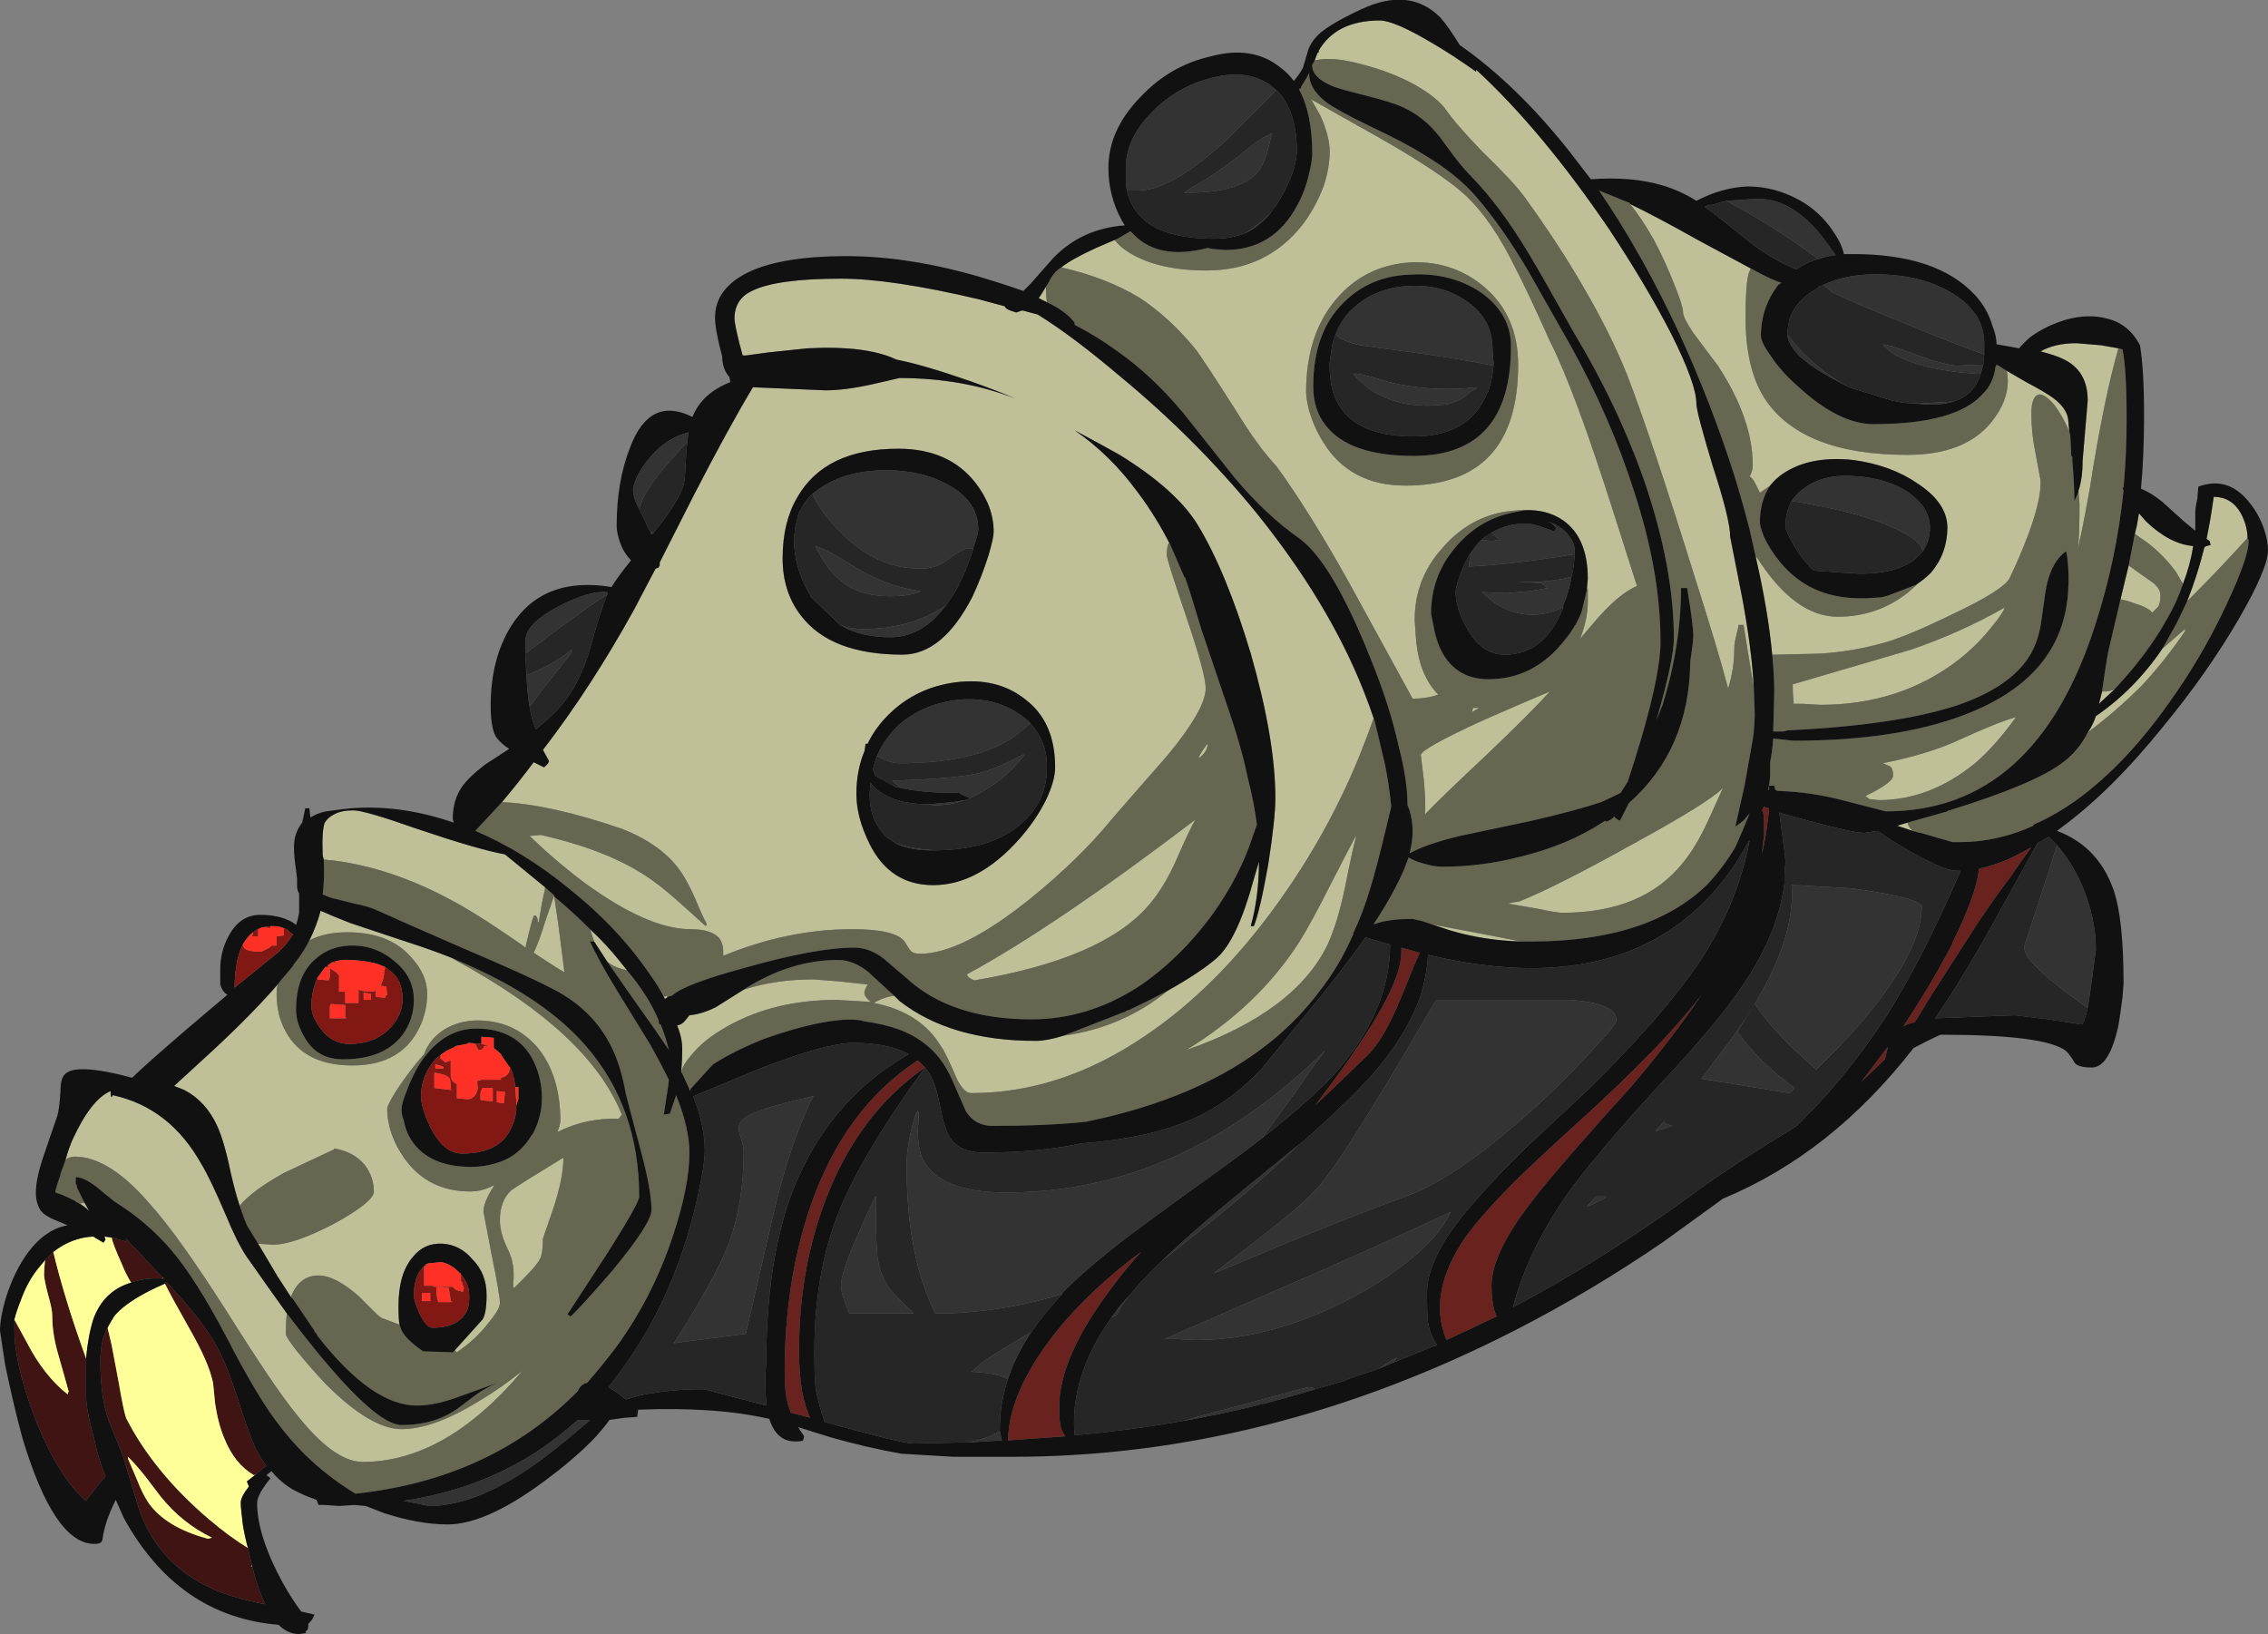 <?xml version="1.0" encoding="UTF-8" standalone="no"?>
<svg xmlns:ffdec="https://www.free-decompiler.com/flash" xmlns:xlink="http://www.w3.org/1999/xlink" ffdec:objectType="shape" height="79.75px" width="110.7px" xmlns="http://www.w3.org/2000/svg">
  <rect width="100%" height="100%" fill="#808080" stroke="none"/>
  <g transform="matrix(1.0, 0.0, 0.0, 1.0, 0.55, -4.25)">
    <path d="M88.35 18.2 Q89.65 17.55 91.5 17.65 93.45 17.75 94.8 18.6 96.3 19.55 96.3 21.0 L96.3 21.55 Q94.9 21.05 92.95 20.25 90.2 19.15 88.85 18.5 L88.45 18.15 88.35 18.2 M96.25 22.05 L96.1 22.6 96.15 22.5 Q94.85 22.45 93.5 22.15 91.8 21.7 91.35 21.05 L91.8 21.15 93.8 21.85 Q94.7 22.1 94.95 22.1 L96.1 22.05 96.25 22.05 M94.8 23.85 Q94.3 24.0 93.65 24.0 L92.3 23.9 93.1 23.95 94.8 23.85 M89.7 23.15 L88.85 22.7 Q87.85 22.15 87.25 21.6 86.7 21.0 86.7 20.6 L87.2 21.2 Q88.35 22.45 89.7 23.15 M86.9 28.7 Q87.2 28.25 87.7 27.95 88.65 27.35 90.1 27.5 91.55 27.6 92.55 28.25 93.65 29.0 93.65 30.0 93.65 30.65 93.3 31.15 93.2 30.6 91.95 30.05 90.8 29.5 89.0 29.1 87.85 28.85 86.9 28.7 M101.35 53.45 L100.45 52.8 Q99.35 51.95 98.95 51.55 98.25 50.9 98.25 50.45 L99.2 47.55 99.85 45.5 Q100.55 46.3 101.05 47.4 101.75 49.05 101.75 50.6 101.5 52.55 101.35 53.45 M83.7 14.05 L85.25 13.95 Q86.75 13.95 88.1 15.45 88.45 15.85 88.9 16.5 L89.05 16.7 Q88.6 16.75 88.2 16.9 86.0 15.25 83.7 14.05 M64.65 20.55 Q64.95 19.75 65.6 19.2 66.7 18.25 68.35 18.2 69.95 18.15 71.1 19.0 72.3 19.85 72.3 21.3 L72.35 21.95 72.35 22.1 Q70.7 21.75 68.05 21.4 L65.85 21.1 Q64.9 20.9 64.65 20.55 M71.25 23.35 Q70.75 23.85 70.0 24.0 L69.15 24.05 Q67.9 24.05 66.95 23.6 66.15 23.25 65.5 22.5 65.65 22.4 67.25 22.9 69.3 23.4 71.55 23.15 71.5 23.25 71.25 23.35 M54.45 13.55 L54.4 13.2 54.4 12.45 Q54.4 11.0 55.7 9.7 56.95 8.45 58.6 8.05 60.3 7.6 61.45 8.4 L61.75 8.65 59.4 11.0 Q56.65 13.55 55.0 13.55 L54.45 13.55 M61.7 14.35 Q61.05 15.25 60.2 15.65 61.0 15.15 61.65 14.45 L61.7 14.35 M61.55 10.75 Q61.5 10.85 61.35 11.5 61.2 12.1 60.95 12.5 60.1 13.7 57.25 13.65 L57.7 13.35 Q58.8 12.75 60.0 11.8 61.0 10.95 61.55 10.75 M39.1 28.35 Q39.35 28.15 39.6 28.0 40.85 27.2 42.7 27.2 44.5 27.2 45.8 27.95 47.2 28.75 47.2 30.1 47.2 30.3 46.95 31.0 L46.95 31.05 46.7 31.0 Q46.3 31.1 45.65 31.6 45.15 32.0 44.35 32.0 42.2 32.0 40.45 30.2 39.55 29.3 39.1 28.35 M45.65 33.75 Q44.5 35.35 42.9 35.35 41.45 35.35 40.45 34.75 40.95 34.95 41.6 34.95 43.85 34.95 45.55 33.85 L45.65 33.75 M42.25 41.15 Q42.6 40.35 43.25 39.7 44.45 38.6 46.25 38.4 47.95 38.25 49.2 39.1 49.5 39.3 49.75 39.55 49.4 39.85 49.15 40.05 47.3 41.5 43.3 41.5 43.05 41.5 42.55 41.3 42.4 41.2 42.25 41.15 M45.2 45.75 L44.9 45.75 Q43.85 45.75 43.15 45.4 43.95 45.7 45.2 45.75 M44.6 43.5 L44.8 43.5 45.95 43.4 46.55 43.3 Q45.85 43.55 45.1 43.55 L44.6 43.5 M46.8 43.2 L46.55 43.1 Q46.3 43.0 46.3 42.95 44.4 42.95 43.4 42.7 L43.0 42.35 Q46.3 42.25 47.35 41.95 48.1 41.75 49.35 41.1 49.4 41.05 49.45 41.1 48.9 41.8 48.15 42.4 47.45 42.9 46.8 43.2 M46.7 74.65 Q47.7 74.45 48.25 74.1 48.3 74.35 48.35 74.55 L46.7 74.65 M48.65 71.55 Q48.1 71.25 46.85 71.2 L46.95 71.15 Q47.25 70.75 49.05 69.7 L49.8 69.25 Q49.05 70.35 48.65 71.55 M51.3 67.4 Q48.8 68.2 45.85 68.35 L45.1 68.35 Q43.7 65.55 43.7 61.1 43.7 60.15 44.1 58.75 L44.25 58.45 44.3 58.6 44.25 59.45 Q44.25 60.2 44.45 60.75 45.25 62.45 48.55 62.45 55.5 62.45 61.4 57.9 62.95 56.7 64.15 55.5 63.5 56.35 62.75 57.45 L61.05 59.8 Q59.7 60.85 58.0 62.05 55.5 63.85 54.45 64.65 52.55 66.1 51.3 67.35 L51.3 67.4 M62.8 60.15 L62.75 60.2 Q61.15 61.75 59.2 63.35 58.05 64.3 56.15 65.8 57.7 64.3 60.1 62.35 L62.8 60.15 M54.6 67.45 Q54.35 67.75 54.15 68.05 L53.95 68.45 53.7 68.55 54.1 68.0 54.6 67.45 M57.2 73.6 L58.25 73.3 63.3 71.95 Q63.5 71.95 63.65 72.05 60.6 73.0 57.2 73.6 M66.75 71.05 Q67.4 70.6 67.65 70.5 L67.45 70.75 67.7 70.65 66.75 71.05 M72.25 30.25 Q73.0 29.8 73.95 29.8 74.25 29.8 74.8 30.0 L75.35 30.2 75.4 30.0 Q75.35 29.95 75.2 29.8 L75.0 29.7 Q75.6 29.9 75.95 30.3 76.3 30.7 76.3 31.05 L76.3 31.3 Q73.25 31.8 71.15 31.9 71.15 31.65 71.25 31.3 L71.3 31.15 Q71.5 30.85 71.75 30.6 L72.25 30.65 72.65 30.6 72.25 30.25 M76.15 32.4 Q76.05 33.1 75.75 33.8 L75.75 33.9 75.6 33.95 Q74.95 34.25 74.25 34.25 73.0 34.25 72.0 33.35 L71.8 33.15 72.95 33.2 74.15 33.1 75.0 32.95 74.8 32.8 74.7 32.7 73.4 32.65 74.45 32.65 Q75.45 32.6 76.15 32.4 M86.9 47.45 Q87.35 47.45 87.95 47.5 L89.75 47.6 Q91.3 47.8 92.35 48.05 93.25 48.3 93.25 48.5 93.25 50.1 91.65 52.4 90.3 54.35 88.1 56.45 L87.05 55.5 Q85.85 54.35 85.1 53.25 L84.25 54.6 Q85.3 56.1 87.05 57.35 L86.8 57.6 82.5 56.9 83.4 55.7 Q87.15 50.85 86.9 47.45 M69.55 53.05 L69.95 53.05 Q75.5 53.05 76.05 53.05 78.35 53.2 78.35 54.05 78.35 54.25 77.3 55.35 76.2 56.6 74.75 57.95 70.7 61.7 68.05 62.65 65.1 63.7 58.7 66.4 L60.9 64.7 Q63.3 62.85 63.95 62.0 64.95 60.8 67.7 56.2 L69.55 53.05 M30.65 29.1 Q30.35 28.55 30.35 28.15 30.35 27.95 30.55 27.5 30.8 27.0 31.2 26.55 31.95 25.65 33.05 25.35 L33.0 25.8 32.2 26.7 Q30.85 28.2 30.65 29.1 M31.35 30.25 L31.25 30.35 31.2 30.2 31.35 30.25 M44.4 33.1 L44.15 33.2 Q43.65 33.35 42.9 33.35 41.35 33.35 40.45 32.55 39.8 32.05 39.25 30.9 39.7 31.05 40.4 31.45 L41.55 32.15 Q43.05 32.95 44.4 33.1 M25.3 38.75 L25.25 38.45 Q25.1 37.3 25.1 35.5 25.1 34.7 26.7 33.85 28.25 33.05 29.1 33.15 L29.1 33.25 Q28.25 33.8 26.75 34.9 L25.1 36.15 25.15 37.2 Q26.45 36.7 27.35 35.95 L27.35 36.1 Q27.15 36.35 25.85 38.0 L25.3 38.75 M35.55 59.6 Q35.45 59.2 35.6 59.0 35.95 58.45 39.15 57.75 38.05 59.9 37.2 63.5 L35.85 69.35 33.5 69.65 32.35 69.8 Q34.3 66.75 35.0 65.0 35.75 63.0 35.75 60.45 35.75 60.15 35.55 59.6 M42.2 62.6 L42.2 63.15 Q42.2 65.05 42.3 65.75 42.45 66.65 43.0 67.3 43.3 67.65 44.05 68.35 L40.9 68.35 40.65 67.7 Q40.5 67.3 40.5 66.95 40.5 66.15 42.2 62.6 M28.25 73.55 L28.15 73.65 Q26.85 74.75 26.0 75.4 22.85 77.75 20.4 77.75 L19.15 77.5 Q22.8 76.95 25.65 75.1 26.7 74.4 27.65 73.55 L28.25 73.55 M76.9 63.15 L77.35 62.65 Q77.55 62.65 77.85 62.65 L77.75 62.75 Q77.45 62.9 76.9 63.15 M80.35 59.45 L80.25 59.45 80.7 58.95 80.65 59.05 Q80.9 59.15 81.05 59.2 L80.6 59.35 80.4 59.4 80.35 59.45 M68.6 65.45 Q67.35 66.55 65.6 67.5 61.6 69.65 57.8 69.65 L56.85 69.6 56.3 69.6 57.1 69.25 64.2 66.15 Q68.7 64.15 70.25 63.4 69.85 64.35 68.6 65.45" fill="#333333" fill-rule="evenodd" stroke="none"/>
    <path d="M97.65 46.95 Q96.85 48.0 95.95 49.35 L93.7 52.85 93.0 54.0 92.9 54.15 Q92.55 54.2 92.35 54.35 93.0 53.35 93.55 52.45 94.2 51.35 94.75 50.3 L94.75 50.25 Q95.9 47.95 96.05 46.65 96.7 46.5 97.45 46.2 97.75 46.05 98.15 45.85 L98.6 45.6 Q98.15 46.2 97.65 46.95 M68.75 50.75 Q68.45 51.4 67.85 52.9 67.0 55.0 66.15 55.8 L63.65 58.2 64.05 57.65 Q67.85 52.65 67.85 50.75 L67.85 50.5 68.75 50.75 M85.5 43.85 L85.45 43.8 85.55 43.6 85.6 43.65 85.8 43.7 Q85.7 44.85 85.45 45.95 L85.55 44.95 85.55 44.45 Q85.55 44.05 85.5 43.85 M91.55 55.4 L91.6 55.35 91.45 55.95 90.3 57.05 91.55 55.4 M44.25 56.0 L44.6 56.35 Q41.35 58.6 39.75 62.8 38.45 66.2 38.45 70.2 38.45 71.25 38.6 72.15 38.75 72.95 39.0 73.45 L38.65 73.35 38.05 73.2 37.9 72.75 Q37.75 72.2 37.75 71.2 37.75 66.8 39.0 63.15 40.65 58.35 44.25 56.0 M72.4 68.25 L72.5 68.5 Q71.25 69.1 70.05 69.65 69.1 67.35 71.0 64.6 71.85 63.45 73.4 61.9 74.2 61.1 76.45 59.05 80.65 55.25 82.5 52.8 81.1 54.9 79.05 57.3 75.65 61.05 74.4 62.65 72.25 65.35 72.25 67.0 72.25 67.7 72.4 68.25 M55.15 65.35 Q54.5 66.05 53.9 66.85 51.15 70.4 51.15 72.9 51.15 73.55 51.2 73.75 51.25 74.1 51.45 74.35 L48.65 74.55 Q48.7 71.9 51.5 68.65 53.15 66.8 55.15 65.35" fill="#69221e" fill-rule="evenodd" stroke="none"/>
    <path d="M2.05 65.35 Q2.6 67.65 3.65 70.55 L3.65 72.35 Q3.65 73.05 4.05 74.5 4.25 75.45 4.6 76.3 L4.3 76.65 Q3.75 77.35 3.65 77.5 2.3 76.35 1.15 73.45 0.15 70.8 0.15 69.1 0.15 68.9 0.15 68.65 L0.75 69.75 Q1.6 71.4 2.75 72.3 L2.8 72.15 2.25 70.2 Q2.0 69.3 2.0 68.45 2.0 68.15 1.8 67.45 1.6 66.7 1.6 66.45 1.6 66.2 1.65 65.75 L2.05 65.35 M5.85 66.85 Q5.6 66.45 5.4 65.95 4.95 64.95 4.9 64.65 L5.6 64.85 5.6 64.7 7.05 66.25 7.35 66.55 7.4 66.6 7.4 66.65 Q6.5 66.6 5.85 66.85 M4.7 69.05 L4.9 69.9 5.25 71.75 Q5.45 72.95 5.6 73.45 6.95 76.1 9.65 78.4 10.65 79.25 11.55 79.8 L11.75 80.65 11.7 80.7 11.75 80.7 11.8 80.85 Q12.05 81.85 12.4 82.55 10.9 82.25 9.95 81.85 6.95 80.55 6.1 77.45 L5.6 75.8 5.55 75.6 5.35 75.05 4.8 73.7 Q4.35 72.55 4.35 70.65 4.35 69.7 4.7 69.05 M11.95 76.2 L11.85 76.25 Q10.9 75.7 10.4 74.45 10.1 73.75 9.95 72.75 L9.85 71.75 Q9.65 70.75 8.7 69.1 7.85 67.6 7.5 66.9 7.5 66.85 7.55 66.85 L7.6 66.85 Q9.35 68.7 10.05 70.0 10.5 70.8 11.05 72.5 11.6 74.25 11.95 75.0 12.2 75.45 12.45 75.8 L12.3 75.9 11.95 76.2 M6.7 77.6 Q7.55 78.8 9.6 79.35 L9.8 79.3 Q8.35 78.6 7.3 77.3 L6.5 76.25 Q6.05 75.7 5.7 75.35 L5.7 75.45 6.15 76.5 Q6.4 77.15 6.7 77.6" fill="#401412" fill-rule="evenodd" stroke="none"/>
    <path d="M88.35 18.2 L88.45 18.15 88.85 18.5 Q90.2 19.15 92.95 20.25 94.9 21.05 96.3 21.55 L96.25 22.05 96.1 22.05 94.95 22.1 Q94.7 22.1 93.8 21.85 L91.8 21.15 91.35 21.05 Q91.8 21.7 93.5 22.15 94.85 22.45 96.15 22.5 L96.1 22.6 Q95.75 23.55 94.8 23.85 L93.1 23.95 92.3 23.9 91.8 23.8 89.7 23.15 Q88.35 22.45 87.2 21.2 L86.7 20.6 86.7 20.55 Q86.7 19.1 88.2 18.3 L88.2 18.25 88.3 18.2 88.35 18.2 M93.3 31.15 L93.2 31.25 Q92.4 32.25 90.2 32.25 L89.4 32.2 88.0 32.1 Q87.7 31.9 87.15 31.1 86.6 30.2 86.6 29.95 86.6 29.25 86.9 28.7 87.85 28.85 89.0 29.1 90.8 29.5 91.95 30.05 93.2 30.6 93.3 31.15 M101.35 53.45 Q101.15 54.25 101.05 54.25 L99.45 54.0 97.8 53.8 93.9 53.95 Q95.15 52.15 96.6 49.55 L98.9 45.4 99.45 45.1 99.85 45.5 99.2 47.55 98.25 50.45 Q98.25 50.9 98.95 51.55 99.35 51.95 100.45 52.8 L101.35 53.45 M94.95 46.75 L95.15 46.75 Q93.1 51.45 91.35 54.1 89.5 56.9 87.15 59.2 84.2 61.0 82.45 62.25 77.85 65.65 73.3 68.05 74.0 65.35 75.9 62.6 77.2 60.75 80.45 57.2 83.55 53.9 84.7 52.05 86.25 49.7 86.55 47.35 L86.55 46.9 86.6 46.3 86.55 45.8 86.35 44.3 86.3 43.9 86.4 43.95 87.7 44.3 Q89.9 44.9 90.45 44.9 L91.1 44.8 Q91.7 45.25 92.85 45.9 94.4 46.75 94.95 46.75 M83.7 14.05 Q86.0 15.25 88.2 16.9 87.6 17.05 87.15 17.4 86.0 16.95 84.9 16.1 83.6 15.05 82.95 14.55 L82.65 14.35 82.85 14.25 83.0 14.25 83.7 14.05 M64.65 20.55 Q64.9 20.9 65.85 21.1 L68.05 21.4 Q70.7 21.75 72.35 22.1 72.3 22.65 72.15 23.15 L72.1 23.3 72.1 23.35 72.05 23.4 Q71.2 25.55 68.45 25.55 65.8 25.55 64.85 24.1 64.35 23.35 64.35 22.1 L64.35 21.95 Q64.4 21.6 64.45 21.25 64.5 20.9 64.65 20.55 M71.25 23.35 Q71.5 23.25 71.55 23.15 69.3 23.4 67.25 22.9 65.65 22.4 65.5 22.5 66.15 23.25 66.95 23.6 67.9 24.05 69.15 24.05 L70.0 24.0 Q70.75 23.85 71.25 23.35 M54.45 13.55 L55.0 13.55 Q56.65 13.55 59.4 11.0 L61.75 8.65 Q62.75 9.6 62.75 11.7 62.65 12.7 62.05 13.75 L62.0 13.85 61.7 14.35 61.65 14.45 Q61.0 15.15 60.2 15.65 59.5 15.9 58.7 15.9 55.7 15.9 54.8 14.4 54.55 14.0 54.45 13.55 M61.55 10.75 Q61.0 10.95 60.0 11.8 58.8 12.75 57.7 13.35 L57.25 13.65 Q60.1 13.7 60.95 12.5 61.2 12.1 61.35 11.5 61.5 10.85 61.55 10.75 M39.1 28.35 Q39.55 29.3 40.45 30.2 42.2 32.0 44.35 32.0 45.15 32.0 45.65 31.6 46.3 31.1 46.7 31.0 L46.95 31.05 Q46.65 32.0 46.25 32.8 L46.2 32.9 Q45.95 33.35 45.65 33.75 L45.55 33.85 Q43.85 34.95 41.6 34.95 40.95 34.95 40.45 34.75 L40.4 34.7 39.0 33.35 39.0 33.3 Q38.2 32.0 38.2 30.5 L38.25 30.15 38.25 30.05 38.3 29.85 38.4 29.4 Q38.65 28.8 39.1 28.35 M42.25 41.15 Q42.4 41.2 42.55 41.3 43.05 41.5 43.3 41.5 47.3 41.5 49.15 40.05 49.4 39.85 49.75 39.55 L50.05 39.95 Q50.5 40.6 50.55 41.5 L50.55 41.7 Q50.55 43.3 49.4 44.35 48.0 45.7 45.2 45.75 43.95 45.7 43.15 45.4 L43.1 45.35 43.0 45.3 42.65 45.05 42.5 44.85 Q41.9 44.15 41.9 43.05 41.9 42.75 41.95 42.45 L42.05 42.6 Q42.85 43.45 44.6 43.5 L45.1 43.55 Q45.85 43.55 46.55 43.3 L46.7 43.25 46.8 43.25 46.8 43.2 Q47.45 42.9 48.15 42.4 48.9 41.8 49.45 41.1 49.4 41.05 49.35 41.1 48.1 41.75 47.35 41.95 46.3 42.25 43.0 42.35 L43.4 42.7 43.15 42.65 42.15 42.1 42.15 42.05 42.05 41.8 Q42.15 41.45 42.25 41.15 M46.7 74.65 L46.4 74.65 44.15 74.7 44.0 74.7 Q43.5 74.7 39.7 73.65 39.3 72.45 39.25 71.9 39.2 71.55 39.2 70.2 39.2 66.45 40.35 63.5 41.5 60.6 44.6 56.35 45.05 56.9 45.25 57.85 L45.45 58.8 Q45.6 59.35 45.75 59.65 46.2 60.5 47.45 60.5 50.2 60.5 52.25 60.05 56.35 59.75 58.65 58.35 59.85 57.65 61.0 56.45 L63.0 54.0 Q64.95 51.65 66.1 50.0 L67.3 50.35 Q67.3 53.6 64.6 56.65 63.4 57.95 61.05 59.8 L62.75 57.45 Q63.5 56.35 64.15 55.5 62.95 56.7 61.4 57.9 55.5 62.45 48.55 62.45 45.25 62.45 44.45 60.75 44.25 60.2 44.25 59.45 L44.3 58.6 44.25 58.45 44.1 58.75 Q43.7 60.15 43.7 61.1 43.7 65.55 45.1 68.35 L45.85 68.35 Q48.8 68.2 51.3 67.4 50.45 68.3 49.8 69.25 L49.05 69.7 Q47.25 70.75 46.95 71.15 L46.85 71.2 Q48.1 71.25 48.65 71.55 48.25 72.75 48.25 74.0 L48.25 74.1 Q47.7 74.45 46.7 74.65 M62.8 60.15 L63.25 59.8 63.3 59.7 63.4 59.65 Q65.15 58.1 66.3 56.85 68.05 54.9 68.75 52.95 69.1 51.9 69.15 50.85 71.85 51.5 74.2 51.5 80.15 51.5 83.5 47.3 84.0 46.7 84.4 46.0 L84.85 45.25 Q84.65 46.35 84.25 47.5 83.65 49.25 82.5 51.05 80.7 53.75 77.05 57.35 L74.1 60.1 Q72.5 61.65 71.6 62.7 69.1 65.45 69.1 67.35 69.1 68.45 69.15 68.8 69.25 69.4 69.6 69.9 L69.3 70.0 67.7 70.65 67.45 70.75 67.65 70.5 Q67.4 70.6 66.75 71.05 L65.25 71.55 65.05 71.65 63.65 72.05 Q63.5 71.95 63.3 71.95 L58.25 73.3 57.2 73.6 Q54.65 74.05 51.9 74.3 51.65 71.45 53.7 68.55 L53.95 68.45 54.15 68.05 Q54.35 67.75 54.6 67.45 55.2 66.7 56.15 65.8 58.05 64.3 59.2 63.35 61.15 61.75 62.75 60.2 L62.8 60.15 M72.25 30.25 L72.65 30.6 72.25 30.65 71.75 30.6 Q72.0 30.4 72.25 30.25 M71.3 31.15 L71.25 31.3 Q71.15 31.65 71.15 31.9 73.25 31.8 76.3 31.3 76.3 31.85 76.15 32.4 75.45 32.6 74.45 32.65 L73.4 32.65 74.7 32.7 74.8 32.8 75.0 32.95 74.15 33.1 72.95 33.2 71.8 33.15 72.0 33.35 Q73.0 34.25 74.25 34.25 74.95 34.25 75.6 33.95 L75.75 33.9 Q74.85 36.2 72.9 36.2 71.75 36.2 71.05 34.9 70.5 33.95 70.5 33.15 70.5 32.95 70.65 32.5 70.85 31.9 71.15 31.35 L71.3 31.15 M69.55 53.05 L67.7 56.2 Q64.95 60.8 63.95 62.0 63.3 62.85 60.9 64.7 L58.7 66.4 Q65.1 63.7 68.05 62.65 70.7 61.7 74.75 57.95 76.2 56.6 77.3 55.35 78.35 54.25 78.35 54.05 78.35 53.2 76.05 53.05 75.5 53.05 69.95 53.05 L69.55 53.05 M86.9 47.45 Q87.15 50.85 83.4 55.7 L82.5 56.9 86.8 57.6 87.05 57.35 Q85.3 56.1 84.25 54.6 L85.1 53.25 Q85.85 54.35 87.05 55.5 L88.1 56.45 Q90.3 54.35 91.65 52.4 93.25 50.1 93.25 48.5 93.25 48.3 92.35 48.05 91.3 47.8 89.75 47.6 L87.95 47.5 Q87.35 47.45 86.9 47.45 M30.65 29.1 Q30.85 28.2 32.2 26.7 L33.0 25.8 32.95 26.25 Q32.9 27.4 32.85 27.75 32.7 28.6 31.35 30.25 L31.2 30.2 31.1 30.05 30.95 29.7 30.65 29.1 M44.4 33.1 Q43.05 32.95 41.55 32.15 L40.4 31.45 Q39.7 31.05 39.25 30.9 39.8 32.05 40.45 32.55 41.35 33.35 42.9 33.35 43.65 33.35 44.15 33.2 L44.4 33.1 M29.1 33.25 L29.05 33.35 Q28.7 34.25 28.15 36.25 27.55 38.0 26.6 38.95 26.15 39.4 25.6 39.85 25.4 39.35 25.3 38.75 L25.85 38.0 Q27.15 36.35 27.35 36.1 L27.35 35.95 Q26.45 36.7 25.15 37.2 L25.1 36.15 26.75 34.9 Q28.25 33.8 29.1 33.25 M41.1 55.15 Q42.8 55.15 43.8 55.7 39.7 58.05 38.0 62.75 36.85 66.05 36.85 70.75 L36.8 71.4 Q36.8 72.1 36.85 72.7 L36.85 72.85 33.8 72.05 Q32.15 72.05 30.7 72.35 L30.0 72.55 Q29.5 72.15 29.15 71.95 30.15 70.7 31.0 69.25 32.55 66.55 33.35 63.3 33.85 61.25 33.85 60.4 33.85 59.2 33.3 57.8 L33.3 57.75 36.55 56.4 Q39.8 55.15 41.1 55.15 M42.2 62.6 Q40.5 66.15 40.5 66.95 40.5 67.3 40.65 67.7 L40.9 68.35 44.05 68.35 Q43.3 67.65 43.0 67.3 42.45 66.65 42.3 65.75 42.2 65.05 42.2 63.15 L42.2 62.6 M35.55 59.6 Q35.75 60.15 35.75 60.45 35.75 63.0 35.0 65.0 34.3 66.75 32.35 69.8 L33.5 69.65 35.85 69.35 37.2 63.5 Q38.05 59.9 39.15 57.75 35.95 58.45 35.6 59.0 35.45 59.2 35.55 59.6 M80.35 59.45 L80.4 59.4 80.6 59.35 81.05 59.2 Q80.9 59.15 80.65 59.05 L80.7 58.95 80.25 59.45 80.35 59.45 M76.9 63.15 Q77.45 62.9 77.75 62.75 L77.85 62.65 Q77.55 62.65 77.35 62.65 L76.9 63.15 M68.6 65.45 Q69.85 64.35 70.25 63.4 68.7 64.15 64.2 66.15 L57.1 69.25 56.3 69.6 56.85 69.6 57.8 69.65 Q61.6 69.65 65.6 67.5 67.35 66.55 68.6 65.45" fill="#262626" fill-rule="evenodd" stroke="none"/>
    <path d="M2.05 65.35 Q2.95 64.65 4.0 64.6 4.25 64.75 4.5 64.9 L4.6 64.75 4.55 64.6 4.9 64.65 Q4.95 64.95 5.4 65.95 5.6 66.45 5.85 66.85 4.5 67.25 4.0 68.65 3.75 69.45 3.65 70.55 2.6 67.65 2.05 65.35 M7.35 66.55 L7.45 66.65 7.4 66.65 7.4 66.6 7.35 66.55 M1.65 65.75 Q1.6 66.2 1.6 66.45 1.6 66.7 1.8 67.45 2.0 68.15 2.0 68.45 2.0 69.3 2.25 70.2 L2.8 72.15 2.75 72.3 Q1.6 71.4 0.75 69.75 L0.15 68.65 Q0.25 68.25 0.45 67.75 0.8 66.75 1.4 66.05 L1.65 65.75 M11.55 79.8 Q10.65 79.25 9.65 78.4 6.95 76.1 5.6 73.45 5.45 72.95 5.25 71.75 L4.9 69.9 4.7 69.05 Q4.85 68.75 5.05 68.45 5.75 67.65 7.5 66.9 7.85 67.6 8.7 69.1 9.65 70.75 9.85 71.75 L9.95 72.75 Q10.1 73.75 10.4 74.45 10.9 75.7 11.85 76.25 L11.95 76.2 Q11.7 76.4 11.5 76.55 L11.6 76.8 Q11.2 77.3 11.2 77.6 11.2 77.8 11.3 78.65 11.4 79.25 11.55 79.8 M11.75 80.7 L11.7 80.7 11.75 80.65 11.75 80.7 M6.7 77.6 Q6.4 77.15 6.15 76.5 L5.7 75.45 5.7 75.35 Q6.05 75.7 6.5 76.25 L7.3 77.3 Q8.35 78.6 9.8 79.3 L9.6 79.35 Q7.55 78.8 6.7 77.6" fill="#ffff99" fill-rule="evenodd" stroke="none"/>
    <path d="M100.9 28.2 Q101.1 27.6 101.1 26.75 L101.35 23.8 Q101.35 22.3 100.1 21.75 99.8 21.6 99.05 21.4 99.75 21.0 100.8 21.0 L102.0 21.1 102.85 21.25 Q102.15 23.65 101.45 28.1 101.15 29.8 100.85 31.15 L100.9 30.8 Q100.95 29.95 100.95 28.85 L100.9 28.2 M85.95 36.2 Q85.75 34.05 85.15 31.45 L85.2 31.45 Q87.05 34.35 89.15 34.35 91.1 34.35 92.6 33.15 L93.05 32.75 92.95 32.8 Q93.35 32.55 93.7 32.2 94.5 31.25 94.5 30.0 94.5 28.8 93.05 27.85 91.75 26.95 89.9 26.7 88.0 26.5 86.75 27.2 86.2 27.5 85.85 27.95 L85.35 28.3 85.1 27.8 Q85.0 27.6 84.85 27.5 85.0 27.25 85.0 26.95 85.0 24.7 83.3 22.1 L82.1 20.5 Q81.6 19.75 81.6 19.5 81.6 19.2 81.2 18.2 80.75 17.05 80.2 16.0 79.55 14.85 79.0 14.2 80.25 14.8 82.3 15.95 L84.9 17.35 84.8 17.6 Q84.65 18.1 84.65 19.75 84.65 22.2 85.55 23.65 87.35 26.45 92.55 26.45 95.35 26.45 96.65 24.85 97.45 23.85 97.45 22.85 97.45 22.6 97.4 22.35 L98.35 22.9 Q99.3 23.4 99.7 23.7 100.35 24.2 100.4 24.75 L100.45 25.3 Q100.15 24.6 99.75 24.05 99.3 23.5 99.0 23.5 98.6 23.55 98.6 24.45 98.6 25.4 98.8 26.35 99.0 27.45 99.05 27.7 99.1 29.15 97.55 32.45 97.25 33.05 94.7 34.25 92.45 35.35 91.3 35.65 89.85 36.05 88.3 36.15 L86.15 36.2 85.95 36.2 M106.2 33.6 Q106.7 32.35 107.05 30.95 L107.15 30.9 107.35 30.85 107.3 30.65 107.15 30.55 Q107.35 29.6 107.5 28.5 108.45 28.5 108.9 29.45 109.15 30.0 109.15 30.5 107.95 31.85 106.2 33.6 M95.1 45.35 L94.75 45.35 95.1 45.35 M92.8 44.8 L92.05 44.55 92.55 44.4 Q92.6 44.6 92.8 44.8 M101.35 40.0 Q101.6 39.65 101.75 39.2 103.65 37.9 105.0 35.9 L104.95 35.95 106.1 34.95 106.1 35.05 Q105.2 36.4 104.0 37.7 102.75 38.95 101.35 40.0 M103.65 30.3 L103.75 29.9 103.85 29.3 104.2 29.7 Q105.35 30.8 106.5 30.9 106.35 31.85 106.0 32.75 L105.65 32.15 Q105.1 31.4 104.35 30.8 L103.65 30.3 M102.65 37.9 L101.9 38.6 102.05 38.0 102.2 38.0 Q102.4 38.0 102.65 37.9 M102.95 33.5 L103.35 31.85 103.7 32.1 104.55 32.7 Q104.9 33.0 104.9 33.3 104.9 33.65 104.8 33.85 L104.5 34.15 Q104.3 33.9 103.65 33.7 103.25 33.55 102.95 33.5 M97.85 39.25 Q96.8 40.7 95.85 41.5 93.65 43.3 91.15 43.3 L90.7 43.25 90.5 43.1 Q91.85 42.45 91.85 42.1 91.85 41.75 91.7 41.65 L91.35 41.5 Q93.6 41.05 95.1 40.35 96.95 39.5 97.85 39.25 M97.3 33.9 Q97.2 34.2 96.7 34.8 96.0 35.7 95.05 36.45 92.2 38.65 88.3 38.65 L87.45 38.6 87.0 38.6 Q86.95 38.1 86.95 37.65 L92.75 35.95 Q95.2 35.1 97.3 33.9 M63.6 7.25 L63.75 6.85 63.85 6.75 63.8 6.75 Q64.65 5.25 66.8 5.25 67.5 5.25 69.35 6.35 70.3 6.9 71.5 7.75 L71.5 7.65 Q74.7 10.6 78.0 15.45 79.85 18.25 81.05 20.6 82.25 23.0 82.25 23.95 82.25 24.35 83.05 27.0 83.9 29.6 83.9 30.45 L84.5 33.5 Q84.95 35.95 85.05 37.75 L84.95 37.2 84.55 34.75 84.3 34.75 Q84.3 34.9 84.2 35.25 84.1 35.65 84.1 35.9 84.1 36.9 83.8 37.85 83.3 35.95 82.15 32.35 80.05 25.6 78.85 22.5 78.05 20.5 76.7 18.2 75.55 16.2 73.85 13.85 73.35 13.15 71.8 11.65 70.45 10.25 69.95 9.5 69.4 8.85 68.25 8.25 67.15 7.7 65.95 7.4 64.7 7.05 63.9 7.15 L63.6 7.2 63.6 7.25 M84.15 45.6 Q83.55 46.6 82.8 47.4 83.6 46.55 84.15 45.6 M73.7 50.2 Q71.85 50.15 70.2 49.65 L69.15 49.3 69.25 49.35 71.9 49.85 73.7 50.2 M54.0 15.9 L53.85 15.95 Q54.1 16.3 54.6 16.6 56.0 17.45 58.35 17.45 61.25 17.45 63.0 15.25 63.65 14.4 64.05 13.35 64.35 12.45 64.35 11.65 64.35 10.9 63.9 9.9 L63.45 9.1 65.75 10.4 Q69.75 12.6 71.05 13.85 72.3 15.05 73.4 17.3 74.05 18.55 75.1 20.9 76.3 23.25 78.25 29.4 L79.35 32.85 Q78.4 33.25 77.15 34.75 L76.55 35.45 76.6 35.35 Q76.95 34.45 76.95 33.6 L76.95 32.95 76.9 33.05 76.95 32.5 Q76.95 30.5 75.75 29.65 74.95 29.1 73.85 29.15 73.3 29.15 72.75 29.25 71.05 29.6 69.85 31.0 68.5 32.5 68.5 34.5 L68.55 35.25 Q68.6 36.05 68.8 36.7 69.1 37.6 69.65 38.15 69.1 38.35 68.4 38.35 L65.25 32.6 Q63.35 29.2 61.75 27.0 60.85 26.05 59.75 24.25 58.35 22.05 57.85 21.35 56.6 19.8 55.1 18.8 53.45 17.8 51.25 17.3 51.75 16.9 52.95 16.35 L54.0 15.9 M50.55 19.0 L50.15 18.8 50.25 18.65 50.5 18.25 Q50.5 18.65 50.55 19.0 M73.55 22.05 Q73.55 19.7 71.95 18.3 70.45 17.0 68.4 17.05 66.25 17.15 64.85 18.65 63.2 20.4 63.2 23.4 63.2 23.7 63.35 24.3 63.6 25.15 64.05 25.85 65.35 27.95 68.05 27.95 73.55 27.95 73.55 22.05 M23.95 43.4 Q24.75 42.45 25.5 41.45 L26.0 41.7 Q26.2 41.55 26.25 41.4 L25.95 40.85 Q28.3 37.8 30.4 34.0 L31.45 32.0 31.6 31.95 Q31.6 31.9 31.65 31.85 L31.65 31.7 33.35 28.35 Q35.0 25.15 36.2 23.15 L39.75 23.3 Q40.7 23.3 42.05 23.0 L43.35 22.7 Q46.45 22.7 49.0 23.7 48.2 23.35 46.8 22.85 44.5 22.05 43.2 21.8 41.75 21.1 38.85 21.25 L36.95 21.45 35.85 21.6 35.7 21.6 35.55 21.05 Q35.3 20.05 35.3 19.8 35.3 18.85 36.15 18.45 37.35 17.85 40.5 17.85 42.95 17.85 47.2 18.85 L48.5 19.2 Q48.5 19.3 48.75 19.4 L49.05 19.5 49.35 19.4 50.1 19.6 Q51.8 20.65 54.1 22.6 57.8 25.65 60.75 29.25 64.3 33.65 66.0 37.95 66.3 38.7 66.55 39.45 L66.5 39.3 Q66.2 40.15 65.8 41.15 64.25 44.95 61.8 48.35 58.85 52.45 55.35 54.8 51.25 57.6 46.85 57.6 46.5 57.6 46.15 56.9 45.6 55.6 45.4 55.35 44.4 53.65 42.1 53.2 42.6 52.9 43.1 52.85 L43.35 53.1 Q45.85 55.05 50.0 55.05 50.55 55.05 51.35 54.8 54.25 54.4 56.45 52.6 58.05 51.7 58.85 51.0 59.85 50.1 60.65 47.15 L60.9 46.3 Q60.9 48.0 60.5 49.45 L60.65 49.45 Q60.95 48.7 61.35 46.45 61.7 44.2 61.7 43.2 61.7 40.35 60.5 36.15 59.3 32.15 57.9 29.85 56.85 28.15 54.1 26.45 53.3 26.0 51.9 25.25 53.65 26.45 55.0 28.3 55.9 29.5 56.6 30.9 L56.5 30.75 Q56.4 30.9 56.4 31.35 56.4 31.55 57.35 34.35 58.3 37.15 58.3 37.85 58.3 38.85 56.45 41.1 54.3 43.55 53.7 44.25 52.15 46.15 49.75 48.1 46.4 50.8 44.35 50.8 44.0 50.8 43.85 50.6 L43.6 50.2 Q43.15 49.6 41.05 49.6 37.9 49.6 34.75 50.9 L34.75 50.7 Q34.75 50.35 34.6 50.1 34.25 49.6 33.15 49.6 31.1 49.6 28.0 47.35 27.0 46.6 26.05 45.75 L25.3 45.05 25.85 45.0 Q28.95 45.7 30.9 46.95 31.6 47.4 32.45 48.15 L33.9 49.45 33.95 49.35 Q33.75 49.0 33.4 48.15 33.05 47.35 32.75 46.9 31.85 45.5 29.8 44.7 26.3 43.5 23.95 43.4 M33.15 57.4 L33.15 57.5 33.05 57.3 33.1 57.4 33.15 57.4 M32.7 56.55 L32.7 56.5 Q32.75 56.0 32.75 55.45 32.75 54.9 32.5 54.3 32.75 54.25 32.9 54.05 L33.1 53.8 Q33.7 53.75 34.4 53.4 L35.75 52.55 Q37.3 52.05 39.15 52.05 L40.45 52.15 41.8 52.3 Q41.6 52.65 41.65 52.75 41.65 52.9 41.95 53.15 L40.3 53.05 Q37.0 53.05 34.6 54.55 33.7 55.1 33.15 55.8 32.8 56.2 32.7 56.55 M57.95 41.25 Q58.0 41.05 58.35 40.6 L58.4 40.55 Q58.4 40.7 58.3 40.9 58.15 41.15 57.95 41.25 M68.95 42.35 L68.8 41.1 Q68.8 40.8 71.85 39.4 73.9 38.5 75.1 38.0 74.2 39.0 72.0 41.1 69.65 43.3 69.0 44.0 69.05 43.45 68.95 42.35 M47.7 31.35 Q47.95 30.5 47.95 30.2 47.95 28.95 47.05 27.8 45.75 26.15 43.3 26.15 39.7 26.15 38.35 28.55 37.65 29.75 37.65 31.5 37.65 33.15 38.55 34.3 40.0 36.2 43.5 36.2 45.45 36.2 46.9 33.4 47.35 32.45 47.7 31.35 M50.95 41.7 Q50.95 39.45 49.45 38.35 48.1 37.3 46.1 37.55 44.15 37.8 42.8 39.15 42.15 39.8 41.8 40.55 L41.7 40.55 41.65 40.9 Q41.25 41.85 41.25 43.0 41.25 44.15 41.9 45.45 42.9 47.45 45.0 47.45 47.2 47.45 49.2 45.2 50.0 44.3 50.5 43.3 50.95 42.35 50.95 41.7 M56.85 46.25 Q56.25 47.6 55.5 48.45 53.25 51.05 47.0 52.1 L46.8 52.0 Q46.65 51.9 46.65 51.8 50.9 49.5 57.8 44.25 57.55 44.65 56.85 46.25 M65.6 45.1 L65.65 45.05 Q65.5 45.55 65.1 47.55 64.75 49.25 64.25 50.35 62.65 53.65 57.35 55.5 60.85 53.35 62.85 50.25 63.5 49.2 64.3 47.6 65.3 45.65 65.6 45.1 M73.05 48.35 Q73.2 48.3 73.6 48.25 75.45 47.5 79.05 45.5 82.8 43.45 83.5 42.75 L83.55 42.7 82.8 44.35 Q82.25 45.55 81.6 46.35 79.65 48.8 75.7 48.8 75.45 48.8 74.5 48.6 L73.05 48.35 M71.55 38.8 L71.65 38.8 71.3 39.0 71.35 38.8 71.55 38.8 M15.25 46.2 L15.2 46.0 Q15.15 44.8 15.3 44.4 15.45 44.15 15.75 44.0 16.1 43.8 16.7 43.8 17.25 43.8 19.8 44.7 22.75 45.7 24.1 45.95 L26.05 47.55 26.05 47.65 Q25.9 48.25 25.75 49.25 L25.7 49.25 Q25.7 49.1 25.65 49.0 25.6 48.9 25.5 48.95 25.4 49.2 25.15 50.25 L25.1 50.5 24.9 50.35 Q23.1 49.1 22.05 48.5 18.85 46.65 15.75 46.25 L15.25 46.2 M26.5 47.95 L26.5 48.0 26.7 49.35 27.0 51.7 Q26.55 51.45 25.5 50.75 25.8 50.1 26.05 49.25 L26.5 47.95 M28.25 49.6 Q29.05 50.35 29.65 51.1 L30.05 51.6 Q29.5 51.5 29.1 51.2 L28.45 50.2 28.25 49.6 M3.55 62.9 L3.8 63.35 Q3.55 63.1 3.25 62.95 L3.35 63.0 3.5 62.95 3.55 63.0 3.55 62.9 M2.65 60.85 Q2.8 60.3 3.0 59.85 3.9 57.9 4.85 57.5 4.85 57.8 4.9 57.8 L4.95 57.7 Q7.75 58.3 9.3 61.1 9.7 61.75 10.45 63.5 11.05 64.95 11.5 65.6 12.55 67.1 13.45 68.35 13.4 68.8 13.4 69.35 13.4 69.5 13.95 70.2 14.6 71.0 15.35 71.8 17.55 74.0 19.05 74.0 20.6 74.0 22.8 72.65 23.9 72.0 24.95 71.15 21.2 75.6 17.15 75.6 15.75 75.6 13.9 73.25 12.9 72.05 10.45 68.15 8.15 64.55 6.8 63.05 4.8 60.7 3.1 60.7 2.85 60.7 2.65 60.85 M13.65 67.55 L13.0 66.55 12.05 64.95 12.75 65.0 Q13.8 65.0 15.8 63.95 17.7 62.9 17.7 62.4 17.7 61.7 17.25 61.1 16.7 60.45 15.75 60.3 L15.75 60.35 15.0 60.7 Q14.05 61.15 13.3 61.5 11.7 62.4 11.15 63.1 10.95 62.5 10.75 61.65 10.4 59.95 10.05 59.2 9.5 58.0 8.45 57.45 8.2 57.35 7.95 57.25 L9.75 55.6 Q11.75 53.75 13.0 52.3 12.95 52.5 12.95 52.75 12.95 53.8 13.4 54.6 14.3 56.25 16.65 56.25 18.75 56.25 19.7 54.8 20.3 53.85 20.3 52.75 20.3 51.8 19.5 50.95 18.45 49.75 16.4 49.75 15.3 49.75 14.55 50.15 14.9 49.45 15.1 48.7 15.65 48.95 16.55 49.3 L19.25 50.2 Q20.5 50.6 21.5 51.0 L21.75 51.15 Q28.2 54.65 29.8 58.65 L29.65 58.85 Q28.05 58.8 26.65 59.5 26.8 59.15 26.8 58.95 26.8 56.8 25.75 55.45 24.8 54.3 23.4 54.1 22.05 53.9 21.05 54.55 20.4 55.0 20.15 55.7 L19.8 56.1 Q19.2 56.85 18.75 57.55 18.35 58.2 18.35 58.35 18.35 59.6 19.2 60.8 20.35 62.4 22.4 62.4 23.0 62.4 23.55 62.1 L23.55 62.15 Q23.05 62.9 23.05 63.4 L23.45 65.5 Q23.85 67.45 23.85 67.85 23.85 68.15 23.3 68.8 22.7 69.6 21.75 70.25 L21.65 70.15 23.0 68.65 Q23.2 68.35 23.2 67.45 23.2 66.4 22.5 65.7 21.9 65.0 21.05 64.95 20.15 64.9 19.6 65.6 18.9 66.4 18.9 68.0 18.9 68.65 18.95 68.9 L18.15 68.6 Q18.05 68.6 17.7 68.25 L16.95 67.5 Q15.8 66.5 15.0 66.5 14.05 66.5 13.65 67.55 M32.0 52.95 L31.9 53.0 31.85 52.9 32.0 52.85 32.0 52.95 M26.95 60.75 Q26.95 61.75 26.45 63.25 L25.95 64.7 Q25.95 65.45 25.8 65.7 25.6 66.1 24.55 67.1 24.5 67.1 24.5 67.0 L24.5 66.9 Q24.6 65.95 24.25 65.25 23.85 64.45 23.85 63.8 23.85 62.85 24.4 62.35 24.65 62.15 26.95 60.75" fill="#bfbf98" fill-rule="evenodd" stroke="none"/>
    <path d="M100.9 28.2 L100.95 28.85 Q100.95 29.95 100.9 30.8 L100.85 31.15 Q101.15 29.8 101.45 28.1 102.15 23.65 102.85 21.25 L103.05 21.3 Q103.25 22.3 103.25 24.7 103.25 26.4 103.1 28.05 L103.05 28.05 103.1 28.2 Q102.75 31.55 101.75 34.65 98.85 43.85 91.5 43.85 L89.55 43.35 Q87.9 42.9 86.2 42.85 L86.1 42.8 86.05 42.6 85.8 42.6 85.8 42.8 85.75 42.8 Q85.85 42.35 85.85 42.0 L85.85 41.45 Q85.95 40.95 86.0 40.3 L86.05 40.3 87.0 40.4 Q92.0 40.4 95.3 39.15 100.2 37.3 100.4 33.0 100.45 32.25 100.35 31.45 L100.3 31.15 Q99.45 31.75 99.25 33.4 L99.05 34.8 Q98.9 35.6 98.55 36.2 97.6 37.8 94.9 38.7 91.95 39.65 86.65 39.9 L86.7 39.9 86.5 39.95 86.0 39.95 86.05 38.05 Q86.05 37.2 85.95 36.2 L86.15 36.2 88.3 36.15 Q89.85 36.05 91.3 35.65 92.45 35.35 94.7 34.25 97.25 33.05 97.55 32.45 99.1 29.15 99.05 27.7 99.0 27.45 98.8 26.35 98.6 25.4 98.6 24.45 98.6 23.55 99.0 23.5 99.3 23.5 99.75 24.05 100.15 24.6 100.45 25.3 L100.5 25.5 100.55 26.5 100.6 26.55 100.6 26.75 Q100.7 27.9 100.7 28.7 L100.75 28.6 100.9 28.25 100.9 28.2 M85.15 31.45 L84.85 30.1 Q84.5 28.75 84.1 27.45 83.0 24.0 81.45 20.6 79.65 16.7 77.5 13.55 L78.85 14.1 79.0 14.15 79.0 14.2 Q79.55 14.85 80.2 16.0 80.75 17.05 81.2 18.2 81.6 19.2 81.6 19.5 81.6 19.75 82.1 20.5 L83.3 22.1 Q85.0 24.7 85.0 26.95 85.0 27.25 84.85 27.5 85.0 27.6 85.1 27.8 L85.35 28.3 85.85 27.95 Q85.35 28.7 85.35 29.75 85.35 29.95 85.55 30.45 85.85 31.1 86.35 31.7 87.8 33.45 90.25 33.45 L90.55 33.45 91.3 33.4 91.65 33.3 92.95 32.8 93.05 32.75 92.6 33.15 Q91.1 34.35 89.15 34.35 87.05 34.35 85.2 31.45 L85.15 31.45 M84.9 17.35 Q86.0 17.95 86.4 18.05 L86.25 18.15 Q85.4 19.25 85.4 20.65 85.4 20.95 85.9 21.65 86.4 22.4 87.2 23.1 89.2 24.95 90.9 24.95 94.95 24.95 96.25 23.45 96.75 22.95 96.85 22.15 L96.9 22.05 97.0 22.1 97.4 22.35 Q97.45 22.6 97.45 22.85 97.45 23.85 96.65 24.85 95.35 26.45 92.55 26.45 87.35 26.45 85.55 23.65 84.65 22.2 84.65 19.75 84.65 18.1 84.8 17.6 L84.9 17.35 M106.2 33.6 Q107.95 31.85 109.15 30.5 L109.2 30.6 109.2 30.7 Q109.2 31.45 108.15 33.7 106.95 36.3 105.25 38.65 103.15 41.6 100.8 43.3 99.75 44.05 98.7 44.5 L98.7 44.55 Q96.95 45.35 95.1 45.35 L94.75 45.35 93.2 44.9 93.15 44.9 92.8 44.8 Q92.6 44.6 92.55 44.4 L94.5 43.85 94.55 43.8 94.6 43.8 Q98.8 42.5 100.15 41.45 L100.4 41.25 100.45 41.2 Q101.0 40.7 101.35 40.0 102.75 38.95 104.0 37.7 105.2 36.4 106.1 35.05 L106.1 34.95 104.95 35.95 105.0 35.9 105.7 34.65 106.2 33.6 M103.65 30.3 L104.35 30.8 Q105.1 31.4 105.65 32.15 L106.0 32.75 Q105.7 33.65 105.2 34.5 104.25 36.2 102.65 37.9 102.4 38.0 102.2 38.0 L102.05 38.0 102.15 37.3 Q102.3 36.25 102.4 35.85 L102.95 33.5 Q103.25 33.55 103.65 33.7 104.3 33.9 104.5 34.15 L104.8 33.85 Q104.9 33.65 104.9 33.3 104.9 33.0 104.55 32.7 L103.7 32.1 103.35 31.85 103.65 30.3 M97.3 33.9 Q95.2 35.1 92.75 35.95 L86.95 37.65 Q86.95 38.1 87.0 38.6 L87.45 38.6 88.3 38.65 Q92.2 38.65 95.05 36.45 96.0 35.7 96.7 34.8 97.2 34.2 97.3 33.9 M97.85 39.25 Q96.95 39.5 95.1 40.35 93.6 41.05 91.35 41.5 L91.7 41.65 Q91.85 41.75 91.85 42.1 91.85 42.45 90.5 43.1 L90.7 43.25 91.15 43.3 Q93.65 43.3 95.85 41.5 96.8 40.7 97.85 39.25 M63.6 7.25 L63.6 7.2 63.9 7.15 Q64.7 7.05 65.95 7.4 67.15 7.7 68.25 8.25 69.4 8.85 69.95 9.5 70.45 10.25 71.8 11.65 73.35 13.15 73.85 13.85 75.55 16.2 76.7 18.2 78.05 20.5 78.85 22.5 80.05 25.6 82.15 32.35 83.3 35.95 83.8 37.85 84.1 36.9 84.1 35.9 84.1 35.65 84.2 35.25 84.3 34.9 84.3 34.75 L84.55 34.75 84.95 37.2 85.05 37.75 85.1 39.1 Q85.1 39.4 85.05 40.0 L85.05 40.0 85.0 40.35 84.6 42.6 84.15 44.6 84.55 44.3 84.85 43.95 84.5 44.8 84.15 45.6 Q83.6 46.55 82.8 47.4 79.95 50.2 74.2 50.2 L73.7 50.2 71.9 49.85 69.25 49.35 69.15 49.3 68.85 49.2 68.4 49.1 68.35 49.1 Q67.2 49.1 66.55 49.35 L66.5 49.35 Q67.75 47.45 68.2 46.1 68.55 46.3 68.95 46.4 69.45 46.55 69.85 46.55 71.8 46.55 73.7 46.05 75.95 45.5 77.65 44.4 L77.8 44.3 77.85 44.35 Q78.05 44.3 78.25 44.1 78.3 44.2 78.5 44.3 L78.55 44.25 78.95 43.45 Q81.9 40.85 81.95 36.55 82.1 35.55 82.1 35.3 82.1 35.0 82.0 34.25 L81.8 32.95 81.5 32.95 Q81.5 35.75 80.6 38.65 L80.3 39.4 Q81.15 36.45 81.15 35.4 81.15 32.0 79.75 27.85 78.45 24.1 76.25 20.45 74.8 17.85 74.05 16.6 72.7 14.35 71.3 12.9 70.85 12.45 70.4 11.85 L69.7 10.9 Q68.9 9.9 67.85 9.45 67.4 9.25 66.25 8.95 65.05 8.65 64.6 8.5 63.45 8.05 63.5 7.4 L63.6 7.25 M73.2 21.15 Q73.2 19.55 71.7 18.5 70.25 17.55 68.35 17.65 66.35 17.7 65.05 19.0 63.55 20.45 63.55 23.1 63.55 24.25 64.15 25.0 65.3 26.5 68.45 26.5 73.2 26.5 73.2 21.15 M76.9 33.05 L76.95 32.95 76.95 33.6 Q76.95 34.45 76.6 35.35 L76.55 35.45 77.15 34.75 Q78.4 33.25 79.35 32.85 L78.25 29.4 Q76.3 23.25 75.1 20.9 74.05 18.55 73.4 17.3 72.3 15.05 71.05 13.85 69.75 12.6 65.75 10.4 L63.45 9.1 63.9 9.9 Q64.35 10.9 64.35 11.65 64.35 12.45 64.05 13.35 63.65 14.4 63.0 15.25 61.25 17.45 58.35 17.45 56.0 17.45 54.6 16.6 54.1 16.3 53.85 15.95 L54.0 15.9 54.6 15.55 54.65 15.55 Q55.9 17.0 58.4 16.35 L58.65 16.4 59.25 16.45 Q61.6 16.45 62.75 14.3 63.15 13.6 63.35 12.7 63.5 12.1 63.5 11.75 63.5 9.8 62.85 8.6 L62.95 8.55 62.95 8.5 63.25 8.0 63.35 7.8 63.35 7.85 Q63.35 8.6 64.2 9.25 64.75 9.65 66.3 10.4 68.1 11.25 68.95 11.8 70.55 12.75 71.5 13.85 72.75 15.3 74.0 17.4 L76.1 21.1 Q78.05 24.6 79.2 28.2 80.0 30.65 80.3 32.8 80.5 34.25 80.5 35.55 80.5 37.05 79.6 40.15 79.2 41.5 78.9 42.4 L78.55 42.95 Q78.15 43.15 77.6 43.4 76.4 43.8 74.25 44.3 L70.7 45.05 Q69.05 45.45 68.25 45.9 68.4 45.3 68.4 44.85 68.4 44.3 68.25 43.8 L68.15 43.55 Q68.15 42.3 67.7 40.6 67.3 38.75 66.35 36.4 64.5 31.75 62.9 30.55 61.25 29.4 59.7 27.55 L57.2 24.4 Q55.65 22.55 54.0 21.4 53.05 20.7 51.9 20.1 L51.9 20.0 Q51.5 19.45 50.55 19.0 50.5 18.65 50.5 18.25 L50.65 18.0 Q50.85 17.6 51.1 17.4 L51.25 17.3 Q53.45 17.8 55.1 18.8 56.6 19.8 57.85 21.35 58.35 22.05 59.75 24.25 60.85 26.05 61.75 27.0 63.35 29.2 65.25 32.6 L68.4 38.35 Q69.1 38.35 69.65 38.15 69.1 37.6 68.8 36.7 68.6 36.05 68.55 35.25 L68.5 34.5 Q68.5 32.5 69.85 31.0 71.05 29.6 72.75 29.25 73.3 29.15 73.85 29.15 L73.15 29.3 Q71.6 29.65 70.5 30.95 69.3 32.35 69.3 34.2 L69.4 34.7 Q69.5 35.3 69.7 35.8 70.4 37.4 72.1 37.4 74.2 37.4 75.65 35.7 L76.05 35.2 76.25 34.9 76.3 34.8 76.35 34.75 76.55 34.35 76.65 34.1 76.9 33.05 M73.55 22.05 Q73.55 27.95 68.05 27.95 65.35 27.95 64.05 25.85 63.6 25.15 63.35 24.3 63.2 23.7 63.2 23.4 63.2 20.4 64.85 18.65 66.25 17.15 68.4 17.05 70.45 17.0 71.95 18.3 73.55 19.7 73.55 22.05 M23.95 43.4 Q26.3 43.5 29.8 44.7 31.85 45.5 32.75 46.9 33.05 47.35 33.4 48.15 33.75 49.0 33.95 49.35 L33.9 49.45 32.45 48.15 Q31.6 47.4 30.9 46.95 28.95 45.7 25.85 45.0 L25.3 45.05 26.05 45.75 Q27.0 46.6 28.0 47.35 31.1 49.6 33.15 49.6 34.25 49.6 34.6 50.1 34.75 50.35 34.75 50.7 L34.75 50.9 Q37.9 49.6 41.05 49.6 43.15 49.6 43.6 50.2 L43.85 50.6 Q44.0 50.8 44.35 50.8 46.4 50.8 49.75 48.1 52.15 46.15 53.7 44.25 54.3 43.55 56.45 41.1 58.3 38.85 58.3 37.85 58.3 37.15 57.35 34.35 56.4 31.55 56.4 31.35 56.4 30.9 56.5 30.75 L56.6 30.9 57.25 32.4 57.3 32.45 Q57.5 33.0 58.1 35.0 L59.3 38.55 Q60.05 40.7 60.35 42.2 60.65 43.35 60.8 44.5 L60.6 45.05 Q60.0 46.95 58.65 48.85 57.0 51.1 54.95 52.45 52.5 54.0 49.8 54.0 46.15 54.0 44.0 52.25 L42.6 51.05 Q41.9 50.5 41.15 50.5 39.25 50.5 35.75 51.5 32.8 52.3 32.25 52.85 32.1 52.85 32.0 52.95 L32.0 52.85 31.85 52.9 Q31.6 52.4 31.2 51.85 29.65 49.55 27.2 47.6 25.0 45.8 22.65 44.8 L23.95 43.4 M56.45 52.6 Q54.25 54.4 51.35 54.8 L54.3 53.65 54.35 53.65 54.4 53.6 54.5 53.55 54.55 53.55 Q55.6 53.05 56.45 52.6 M43.1 52.85 Q42.6 52.9 42.1 53.2 44.4 53.65 45.4 55.35 45.6 55.6 46.15 56.9 46.5 57.6 46.85 57.6 51.25 57.6 55.35 54.8 58.85 52.45 61.8 48.35 64.25 44.95 65.8 41.15 66.2 40.15 66.5 39.3 L66.55 39.45 67.05 41.55 Q67.25 42.55 67.35 43.55 L67.35 43.65 67.0 45.1 Q66.65 46.55 66.35 47.55 66.0 48.75 65.5 49.8 L65.5 49.85 Q64.8 51.45 63.8 52.7 60.25 57.4 52.45 59.0 50.55 59.2 47.9 59.2 47.05 59.2 46.6 58.5 L45.9 56.9 Q45.4 55.8 44.6 55.2 43.55 54.35 41.65 54.1 41.05 53.9 39.6 54.15 38.3 54.4 36.75 54.95 35.25 55.55 34.25 56.2 L33.15 57.4 33.1 57.4 33.05 57.3 32.75 56.65 32.7 56.6 32.7 56.55 Q32.8 56.2 33.15 55.8 33.7 55.1 34.6 54.55 37.0 53.05 40.3 53.05 L41.95 53.15 Q41.65 52.9 41.65 52.75 41.6 52.65 41.8 52.3 L40.45 52.15 39.15 52.05 Q37.3 52.05 35.75 52.55 L35.9 52.45 Q38.1 51.1 40.35 51.1 41.1 51.1 41.85 51.7 L41.95 51.8 43.1 52.85 M57.95 41.25 Q58.15 41.15 58.3 40.9 58.4 40.7 58.4 40.55 L58.35 40.6 Q58.0 41.05 57.95 41.25 M68.95 42.35 Q69.05 43.45 69.0 44.0 69.65 43.3 72.0 41.1 74.2 39.0 75.1 38.0 73.9 38.5 71.85 39.4 68.8 40.8 68.8 41.1 L68.95 42.35 M56.85 46.25 Q57.55 44.65 57.8 44.25 50.9 49.5 46.65 51.8 46.65 51.9 46.8 52.0 L47.0 52.1 Q53.25 51.05 55.5 48.45 56.25 47.6 56.85 46.25 M65.6 45.1 Q65.3 45.65 64.3 47.6 63.5 49.2 62.85 50.25 60.85 53.35 57.35 55.5 62.65 53.65 64.25 50.35 64.75 49.25 65.1 47.55 65.5 45.55 65.65 45.05 L65.6 45.1 M71.55 38.8 L71.35 38.8 71.3 39.0 71.65 38.8 71.55 38.8 M73.05 48.35 L74.5 48.6 Q75.45 48.8 75.7 48.8 79.65 48.8 81.6 46.35 82.25 45.55 82.8 44.35 L83.55 42.7 83.5 42.75 Q82.8 43.45 79.05 45.5 75.45 47.5 73.6 48.25 73.2 48.3 73.05 48.35 M15.25 46.2 L15.75 46.25 Q18.85 46.65 22.05 48.5 23.1 49.1 24.9 50.35 L25.1 50.5 25.15 50.25 Q25.4 49.2 25.5 48.95 25.6 48.9 25.65 49.0 25.7 49.1 25.7 49.25 L25.75 49.25 Q25.9 48.25 26.05 47.65 L26.05 47.55 26.5 47.95 26.05 49.25 Q25.8 50.1 25.5 50.75 26.55 51.45 27.0 51.7 L26.7 49.35 26.5 48.0 Q27.45 48.8 28.25 49.6 L28.45 50.2 28.25 50.2 Q28.65 51.1 29.6 52.65 L31.2 55.25 Q31.7 56.15 32.1 56.95 L32.05 57.35 31.85 58.65 32.15 58.6 32.45 57.7 Q33.1 59.3 33.1 60.5 33.1 62.15 32.3 64.55 31.3 67.6 29.45 70.1 28.8 70.95 28.1 71.75 28.0 71.75 27.95 71.8 27.75 71.9 27.65 72.15 23.4 76.45 16.8 77.15 14.65 75.85 13.15 73.9 12.1 72.6 10.5 69.5 9.0 66.65 7.8 65.25 6.65 63.9 5.05 62.9 L4.55 62.5 Q3.65 61.7 3.15 61.7 L3.15 62.0 3.1 61.95 3.2 62.1 3.2 62.2 3.55 62.9 3.55 63.0 3.5 62.95 3.35 63.0 3.25 62.95 3.15 62.9 3.1 62.85 Q2.8 62.7 2.45 62.55 L2.15 62.45 Q2.15 62.3 2.4 61.6 L2.4 61.55 2.6 61.0 2.65 60.85 Q2.85 60.7 3.1 60.7 4.8 60.7 6.8 63.05 8.15 64.55 10.45 68.15 12.9 72.05 13.9 73.25 15.75 75.6 17.15 75.6 21.2 75.6 24.95 71.15 23.9 72.0 22.8 72.65 20.6 74.0 19.05 74.0 17.55 74.0 15.35 71.8 14.6 71.0 13.95 70.2 13.4 69.5 13.4 69.35 13.4 68.8 13.45 68.35 14.25 69.4 14.9 70.2 17.85 73.8 19.05 73.8 20.7 73.8 21.85 72.95 22.5 72.45 22.85 72.2 23.25 71.95 23.7 71.75 L21.9 72.4 Q20.7 72.85 19.8 72.85 17.6 72.85 14.95 69.45 L14.9 69.35 14.8 69.25 14.8 69.2 13.75 67.65 13.65 67.55 Q14.05 66.5 15.0 66.5 15.8 66.5 16.95 67.5 L17.7 68.25 Q18.05 68.6 18.15 68.6 L18.95 68.9 19.0 69.05 Q19.15 69.55 20.1 70.2 L21.55 70.25 21.65 70.15 21.75 70.25 Q22.7 69.6 23.3 68.8 23.85 68.15 23.85 67.85 23.85 67.45 23.45 65.5 L23.05 63.4 Q23.05 62.9 23.55 62.15 L23.55 62.1 Q23.0 62.4 22.4 62.4 20.35 62.4 19.2 60.8 18.35 59.6 18.35 58.35 18.35 58.2 18.75 57.55 19.2 56.85 19.8 56.1 L20.15 55.7 Q20.4 55.0 21.05 54.55 22.05 53.9 23.4 54.1 24.8 54.3 25.75 55.45 26.8 56.8 26.8 58.95 26.8 59.15 26.65 59.5 28.05 58.8 29.65 58.85 L29.8 58.65 Q28.2 54.65 21.75 51.15 L21.5 51.0 22.3 51.35 Q26.05 53.0 28.05 55.3 30.65 58.3 30.65 62.65 30.65 62.95 29.2 65.25 L27.15 68.4 27.3 68.5 Q27.75 68.1 29.35 66.25 31.25 63.95 31.25 63.3 31.25 62.35 30.7 60.3 30.15 58.25 30.0 57.65 29.7 55.95 29.05 54.9 28.1 53.3 26.2 52.4 25.15 51.85 22.1 50.55 19.0 49.2 17.9 48.7 17.5 48.5 16.75 48.35 L15.75 48.1 15.7 48.1 Q15.4 48.0 15.2 47.9 15.3 47.15 15.25 46.2 M30.05 51.6 Q31.1 52.85 31.6 54.05 31.6 54.2 31.65 54.25 L31.7 54.25 Q31.95 54.9 32.1 55.5 L32.0 55.35 Q31.5 54.6 30.25 52.85 L29.1 51.2 Q29.5 51.5 30.05 51.6 M12.05 64.95 L11.5 64.05 Q11.35 63.7 11.15 63.1 11.7 62.4 13.3 61.5 14.05 61.15 15.0 60.7 L15.75 60.35 15.75 60.3 Q16.7 60.45 17.25 61.1 17.7 61.7 17.7 62.4 17.7 62.9 15.8 63.95 13.8 65.0 12.75 65.0 L12.05 64.95 M13.0 52.3 L13.2 52.05 13.75 51.4 13.8 51.3 Q14.25 50.75 14.55 50.15 15.3 49.75 16.4 49.75 18.45 49.75 19.5 50.95 20.3 51.8 20.3 52.75 20.3 53.85 19.7 54.8 18.75 56.25 16.65 56.25 14.3 56.25 13.4 54.6 12.95 53.8 12.95 52.75 12.95 52.5 13.0 52.3 M16.8 50.4 Q15.6 50.35 14.8 51.1 13.9 51.9 13.9 53.55 13.9 54.15 14.3 54.85 14.9 55.95 16.2 55.95 18.2 55.95 19.1 54.75 19.65 54.0 19.65 53.05 19.65 51.95 18.75 51.2 17.9 50.45 16.8 50.4 M20.05 56.0 L19.95 56.15 Q19.55 56.8 19.3 57.5 19.05 58.1 19.05 58.4 19.05 58.65 19.15 58.9 19.25 59.45 19.5 59.85 20.35 61.2 22.45 61.2 23.05 61.2 23.55 61.05 24.75 60.75 25.4 59.65 L25.45 59.6 Q25.9 58.75 25.9 57.85 25.9 56.9 25.5 56.05 24.7 54.45 22.7 54.45 21.15 54.45 20.05 56.0 M26.95 60.75 Q24.65 62.15 24.4 62.35 23.85 62.85 23.85 63.8 23.85 64.45 24.25 65.25 24.6 65.95 24.5 66.9 L24.5 67.0 Q24.5 67.1 24.55 67.1 25.6 66.1 25.8 65.7 25.95 65.45 25.95 64.7 L26.45 63.25 Q26.95 61.75 26.95 60.75" fill="#666651" fill-rule="evenodd" stroke="none"/>
    <path d="M100.3 19.85 Q101.4 19.55 102.3 19.8 103.35 20.05 103.9 21.1 104.1 22.25 104.1 24.55 104.1 26.5 103.95 28.1 104.45 28.3 105.0 28.75 L106.05 29.7 106.6 30.15 106.6 29.3 Q106.6 29.0 106.7 28.6 L106.75 28.0 Q108.25 27.45 109.3 28.85 109.7 29.35 109.95 30.05 110.15 30.65 110.15 31.1 110.15 32.0 108.7 34.5 107.15 37.15 105.0 39.75 102.5 42.85 100.05 44.65 L99.85 44.8 Q101.85 45.55 102.6 47.65 103.1 49.05 103.1 52.25 L103.05 52.9 Q102.95 53.7 102.85 54.3 102.4 56.35 101.55 56.35 100.85 56.35 100.7 56.1 100.5 55.75 100.3 55.55 99.3 54.75 94.2 54.75 94.1 54.75 92.85 55.4 88.85 60.55 83.55 62.75 L80.65 64.85 Q77.15 67.25 73.45 69.15 61.35 75.35 48.85 75.35 L46.0 75.35 43.45 75.2 Q41.75 74.9 40.0 74.4 L38.4 73.9 38.7 74.35 38.65 74.55 Q38.6 74.6 38.25 74.6 37.35 74.6 37.0 73.5 34.4 72.9 30.6 73.05 L30.55 73.4 29.9 73.45 29.2 73.55 Q28.95 73.9 28.55 74.35 27.65 75.3 26.4 76.25 23.3 78.65 21.3 78.65 19.9 78.65 18.2 78.1 L17.3 77.75 16.75 77.7 16.0 77.75 15.3 77.7 15.0 77.7 14.9 77.45 Q14.3 77.25 13.75 76.95 13.15 76.6 12.7 76.05 L12.45 76.25 Q12.55 76.3 12.65 76.4 12.0 77.2 12.0 77.6 12.0 79.2 13.25 81.5 13.7 82.3 14.15 82.9 L14.8 83.05 Q14.7 83.3 14.55 83.45 L14.5 83.5 Q14.5 83.75 14.45 83.8 L14.35 83.9 14.4 83.95 14.05 84.0 Q13.5 84.0 13.05 83.55 8.15 83.15 5.5 78.35 L5.1 77.45 Q4.55 78.55 4.45 79.4 L4.4 79.5 Q4.35 79.6 4.05 79.6 2.1 79.6 0.55 74.45 0.1 72.8 -0.3 70.85 L-0.55 69.2 Q-0.55 68.55 -0.25 67.55 0.15 66.3 0.8 65.4 1.65 64.25 2.75 64.05 L2.15 63.8 Q1.65 63.6 1.45 63.35 1.2 63.0 1.2 62.45 1.2 61.75 1.6 60.6 L2.25 58.7 Q2.35 58.35 2.4 57.55 2.4 56.9 2.6 56.7 3.1 56.1 5.9 56.85 6.45 56.3 8.6 54.45 L10.55 52.8 Q10.3 52.65 10.2 52.3 10.2 52.15 10.2 51.55 10.2 50.7 10.6 49.95 11.15 48.9 12.15 48.9 12.95 48.9 13.5 49.15 13.75 49.25 13.9 49.4 14.0 49.1 14.05 48.8 L14.05 47.85 Q13.95 47.7 13.95 47.5 L13.95 47.15 13.9 46.7 Q13.7 45.45 13.9 44.95 14.0 44.65 14.2 44.4 L14.35 43.7 14.55 43.7 14.6 44.15 Q14.9 43.95 15.35 43.85 L15.75 43.8 Q18.55 43.35 21.6 44.4 21.55 44.25 21.55 44.2 21.55 43.3 22.0 42.65 22.35 42.15 23.15 41.55 L24.3 40.8 Q23.85 40.5 23.65 40.2 23.4 39.75 23.4 38.7 23.4 36.4 24.4 34.8 25.95 32.35 29.3 32.9 29.6 32.4 30.25 31.6 30.05 31.4 29.85 31.05 29.55 30.4 29.55 29.9 29.55 27.75 30.2 26.1 31.15 23.55 33.25 24.6 33.7 23.45 35.1 22.9 L35.05 22.65 Q34.7 22.25 34.7 21.65 34.35 20.35 34.35 19.75 34.35 18.3 36.05 17.5 37.7 16.75 40.75 16.75 43.85 16.75 47.4 17.8 48.55 18.15 49.4 18.45 L49.75 18.1 50.85 16.85 Q52.25 15.4 54.35 15.25 L54.2 15.0 Q53.55 13.8 53.55 12.45 53.55 10.6 55.1 9.0 56.55 7.45 58.55 7.0 60.6 6.45 61.95 7.55 62.3 7.8 62.6 8.2 62.9 7.85 63.05 7.55 L63.3 6.7 Q63.45 6.25 63.9 5.85 64.5 5.35 65.9 4.7 68.25 3.6 69.75 5.1 70.15 5.55 70.7 6.45 73.5 8.4 76.1 11.7 L77.1 13.0 Q79.1 12.85 80.6 13.3 81.45 13.55 82.25 14.05 83.5 13.4 84.75 13.35 86.05 13.35 87.25 14.0 88.25 14.55 88.9 15.5 89.35 16.15 89.45 16.65 L89.9 16.65 Q94.0 16.65 95.85 18.65 96.45 19.3 96.7 20.15 96.9 20.65 96.9 21.05 L98.0 21.25 Q98.2 21.0 98.55 20.7 99.3 20.15 100.3 19.85 M102.85 21.25 L102.0 21.1 100.8 21.0 Q99.75 21.0 99.05 21.4 99.8 21.6 100.1 21.75 101.35 22.3 101.35 23.8 L101.1 26.75 Q101.1 27.6 100.9 28.2 L100.9 28.25 100.75 28.6 100.7 28.7 Q100.7 27.9 100.6 26.75 L100.6 26.55 100.55 26.5 100.5 25.5 100.45 25.3 100.4 24.75 Q100.35 24.2 99.7 23.7 99.3 23.4 98.35 22.9 L97.4 22.35 97.0 22.1 96.9 22.05 96.85 22.15 Q96.75 22.95 96.25 23.45 94.95 24.95 90.9 24.95 89.2 24.95 87.2 23.1 86.4 22.4 85.9 21.65 85.4 20.95 85.4 20.65 85.4 19.25 86.25 18.15 L86.4 18.05 Q86.0 17.95 84.9 17.35 L82.3 15.95 Q80.25 14.8 79.0 14.2 L79.0 14.15 78.85 14.1 77.5 13.55 Q79.65 16.7 81.45 20.6 83.0 24.0 84.1 27.45 84.5 28.75 84.85 30.1 L85.15 31.45 Q85.75 34.05 85.95 36.2 86.05 37.2 86.05 38.05 L86.0 39.95 86.5 39.95 86.7 39.9 86.65 39.9 Q91.95 39.65 94.9 38.7 97.6 37.8 98.55 36.2 98.9 35.6 99.05 34.8 L99.25 33.4 Q99.45 31.75 100.3 31.15 L100.35 31.45 Q100.45 32.25 100.4 33.0 100.2 37.3 95.3 39.15 92.0 40.4 87.0 40.4 L86.05 40.3 86.0 40.3 Q85.95 40.95 85.85 41.45 L85.85 42.0 Q85.85 42.35 85.75 42.8 L85.8 42.8 85.8 42.6 86.05 42.6 86.1 42.8 86.2 42.85 Q87.9 42.9 89.55 43.35 L91.5 43.85 Q98.85 43.85 101.75 34.65 102.75 31.55 103.1 28.2 L103.05 28.05 103.1 28.05 Q103.25 26.4 103.25 24.7 103.25 22.3 103.05 21.3 L102.85 21.25 M96.3 21.55 L96.3 21.0 Q96.3 19.55 94.8 18.6 93.45 17.75 91.5 17.65 89.65 17.55 88.35 18.2 L88.3 18.2 88.2 18.25 88.2 18.3 Q86.7 19.1 86.7 20.55 L86.7 20.6 Q86.7 21.0 87.25 21.6 87.85 22.15 88.85 22.7 L89.7 23.15 91.8 23.8 92.3 23.9 93.65 24.0 Q94.3 24.0 94.8 23.85 95.75 23.55 96.1 22.6 L96.25 22.05 96.3 21.55 M109.15 30.5 Q109.15 30.0 108.9 29.45 108.45 28.5 107.5 28.5 107.35 29.6 107.15 30.55 L107.3 30.65 107.35 30.85 107.15 30.9 107.05 30.95 Q106.7 32.35 106.2 33.6 L105.7 34.65 105.0 35.9 Q103.65 37.9 101.75 39.2 101.6 39.65 101.35 40.0 101.0 40.7 100.45 41.2 L100.4 41.25 100.15 41.45 Q98.8 42.5 94.6 43.8 L94.55 43.8 94.5 43.85 92.55 44.4 92.05 44.55 92.8 44.8 93.15 44.9 93.2 44.9 94.75 45.35 95.1 45.35 Q96.95 45.35 98.7 44.55 L98.7 44.5 Q99.75 44.05 100.8 43.3 103.15 41.6 105.25 38.65 106.95 36.3 108.15 33.7 109.2 31.45 109.2 30.7 L109.2 30.6 109.15 30.5 M106.0 32.75 Q106.35 31.85 106.5 30.9 105.35 30.8 104.2 29.7 L103.85 29.3 103.75 29.9 103.65 30.3 103.35 31.85 102.95 33.5 102.4 35.85 Q102.3 36.25 102.15 37.3 L102.05 38.0 101.9 38.6 102.65 37.9 Q104.25 36.2 105.2 34.5 105.7 33.65 106.0 32.75 M86.9 28.7 Q86.6 29.25 86.6 29.95 86.6 30.2 87.15 31.1 87.7 31.9 88.0 32.1 L89.4 32.2 90.2 32.25 Q92.4 32.25 93.2 31.25 L93.3 31.15 Q93.65 30.65 93.65 30.0 93.65 29.0 92.55 28.25 91.55 27.6 90.1 27.5 88.65 27.35 87.7 27.95 87.2 28.25 86.9 28.7 M92.95 32.8 L91.65 33.3 91.3 33.4 90.55 33.45 90.25 33.45 Q87.8 33.45 86.35 31.7 85.85 31.1 85.55 30.45 85.35 29.95 85.35 29.75 85.35 28.7 85.85 27.95 86.2 27.5 86.75 27.2 88.0 26.5 89.9 26.7 91.75 26.95 93.05 27.85 94.5 28.8 94.5 30.0 94.5 31.25 93.7 32.2 93.35 32.55 92.95 32.8 M99.85 45.5 L99.45 45.1 98.9 45.4 96.6 49.55 Q95.15 52.15 93.9 53.95 L97.8 53.8 99.45 54.0 101.05 54.25 Q101.15 54.25 101.35 53.45 101.5 52.55 101.75 50.6 101.75 49.05 101.05 47.4 100.55 46.3 99.85 45.5 M94.95 46.75 Q94.4 46.75 92.85 45.9 91.7 45.25 91.1 44.8 L90.45 44.9 Q89.9 44.9 87.7 44.3 L86.4 43.95 86.3 43.9 86.35 44.3 86.55 45.8 86.6 46.3 86.55 46.9 86.55 47.35 Q86.25 49.7 84.7 52.05 83.55 53.9 80.45 57.2 77.2 60.75 75.9 62.6 74.0 65.35 73.3 68.05 77.85 65.65 82.45 62.25 84.2 61.0 87.15 59.2 89.5 56.9 91.35 54.1 93.1 51.45 95.15 46.75 L94.95 46.75 M97.65 46.95 Q98.15 46.2 98.6 45.6 L98.15 45.85 Q97.75 46.05 97.45 46.2 96.7 46.5 96.05 46.65 95.9 47.95 94.75 50.25 L94.75 50.3 Q94.2 51.35 93.55 52.45 93.0 53.35 92.35 54.35 92.55 54.2 92.9 54.15 L93.0 54.0 93.7 52.85 95.95 49.35 Q96.85 48.0 97.65 46.95 M88.2 16.9 Q88.6 16.75 89.05 16.7 L88.9 16.5 Q88.45 15.85 88.1 15.45 86.75 13.95 85.25 13.95 L83.7 14.05 83.0 14.25 82.85 14.25 82.65 14.35 82.95 14.55 Q83.6 15.05 84.9 16.1 86.0 16.95 87.15 17.4 87.6 17.05 88.2 16.9 M85.05 37.75 Q84.95 35.95 84.5 33.5 L83.9 30.45 Q83.9 29.6 83.05 27.0 82.25 24.35 82.25 23.95 82.25 23.0 81.05 20.6 79.85 18.25 78.0 15.45 74.7 10.6 71.5 7.65 L71.5 7.75 Q70.3 6.9 69.35 6.35 67.5 5.25 66.8 5.25 64.65 5.25 63.8 6.75 L63.85 6.75 63.75 6.85 63.6 7.25 63.5 7.4 Q63.45 8.05 64.6 8.5 65.05 8.65 66.25 8.95 67.4 9.25 67.85 9.45 68.9 9.9 69.7 10.9 L70.4 11.85 Q70.85 12.45 71.3 12.9 72.7 14.35 74.05 16.6 74.8 17.85 76.25 20.45 78.45 24.1 79.75 27.85 81.15 32.0 81.15 35.4 81.15 36.45 80.3 39.4 L80.6 38.65 Q81.5 35.75 81.5 32.95 L81.8 32.95 82.0 34.25 Q82.1 35.0 82.1 35.3 82.1 35.55 81.95 36.55 81.9 40.85 78.95 43.45 L78.55 44.25 78.5 44.3 Q78.3 44.2 78.25 44.1 78.05 44.3 77.85 44.35 L77.8 44.3 77.65 44.4 Q75.95 45.5 73.7 46.05 71.8 46.55 69.85 46.55 69.45 46.55 68.95 46.4 68.55 46.3 68.2 46.1 67.75 47.45 66.5 49.35 L66.55 49.35 Q67.2 49.1 68.35 49.1 L68.4 49.1 68.85 49.2 69.15 49.3 70.2 49.65 Q71.85 50.15 73.7 50.2 L74.2 50.2 Q79.95 50.2 82.8 47.4 83.55 46.6 84.15 45.6 L84.5 44.8 84.85 43.95 84.55 44.3 84.15 44.6 84.6 42.6 85.0 40.35 85.05 40.0 85.05 40.0 Q85.1 39.4 85.1 39.1 L85.05 37.75 M73.2 21.15 Q73.2 26.5 68.45 26.5 65.3 26.5 64.15 25.0 63.55 24.25 63.55 23.1 63.55 20.45 65.05 19.0 66.35 17.7 68.35 17.65 70.25 17.55 71.7 18.5 73.2 19.55 73.2 21.15 M54.0 15.9 L52.95 16.35 Q51.75 16.9 51.25 17.3 L51.1 17.4 Q50.85 17.6 50.65 18.0 L50.5 18.25 50.25 18.65 50.15 18.8 50.55 19.0 Q51.5 19.45 51.9 20.0 L51.9 20.1 Q53.05 20.7 54.0 21.4 55.65 22.55 57.2 24.4 L59.7 27.55 Q61.25 29.4 62.9 30.55 64.5 31.75 66.35 36.4 67.3 38.75 67.7 40.6 68.15 42.3 68.15 43.55 L68.25 43.8 Q68.4 44.3 68.4 44.85 68.4 45.3 68.25 45.9 69.05 45.45 70.7 45.05 L74.25 44.3 Q76.4 43.8 77.6 43.4 78.15 43.15 78.55 42.95 L78.9 42.4 Q79.2 41.5 79.6 40.15 80.5 37.05 80.5 35.55 80.5 34.25 80.3 32.8 80.0 30.65 79.2 28.2 78.05 24.6 76.1 21.1 L74.0 17.4 Q72.75 15.3 71.5 13.85 70.55 12.75 68.95 11.8 68.1 11.25 66.3 10.4 64.75 9.65 64.2 9.25 63.35 8.6 63.35 7.85 L63.35 7.8 63.25 8.0 62.95 8.5 62.95 8.55 62.85 8.6 Q63.5 9.8 63.5 11.75 63.5 12.1 63.35 12.7 63.15 13.6 62.75 14.3 61.6 16.45 59.25 16.45 L58.65 16.4 58.4 16.35 Q55.9 17.0 54.65 15.55 L54.6 15.55 54.0 15.9 M73.85 29.15 Q74.95 29.1 75.75 29.65 76.95 30.5 76.95 32.5 L76.9 33.05 76.65 34.1 76.55 34.35 76.35 34.75 76.3 34.8 76.25 34.9 76.05 35.2 75.65 35.7 Q74.2 37.4 72.1 37.4 70.4 37.4 69.7 35.8 69.5 35.3 69.4 34.7 L69.3 34.2 Q69.3 32.35 70.5 30.95 71.6 29.65 73.15 29.3 L73.85 29.15 M72.35 22.1 L72.35 21.95 72.3 21.3 Q72.3 19.85 71.1 19.0 69.95 18.15 68.35 18.2 66.7 18.25 65.6 19.2 64.95 19.75 64.65 20.55 64.5 20.9 64.45 21.25 64.4 21.6 64.35 21.95 L64.35 22.1 Q64.35 23.35 64.85 24.1 65.8 25.55 68.45 25.55 71.2 25.55 72.05 23.4 L72.1 23.35 72.1 23.3 72.15 23.15 Q72.3 22.65 72.35 22.1 M61.75 8.65 L61.45 8.4 Q60.3 7.6 58.6 8.05 56.95 8.45 55.7 9.7 54.4 11.0 54.4 12.45 L54.4 13.2 54.45 13.55 Q54.55 14.0 54.8 14.4 55.7 15.9 58.7 15.9 59.5 15.9 60.2 15.65 61.05 15.25 61.7 14.35 L62.0 13.85 62.05 13.75 Q62.65 12.7 62.75 11.7 62.75 9.6 61.75 8.65 M66.55 39.45 Q66.3 38.7 66.0 37.95 64.3 33.65 60.75 29.25 57.8 25.65 54.1 22.6 51.8 20.65 50.1 19.6 L49.35 19.4 49.05 19.5 48.75 19.4 Q48.5 19.3 48.5 19.2 L47.2 18.85 Q42.95 17.85 40.5 17.85 37.35 17.85 36.15 18.45 35.3 18.85 35.3 19.8 35.3 20.05 35.55 21.05 L35.7 21.6 35.85 21.6 36.95 21.45 38.85 21.25 Q41.75 21.1 43.2 21.8 44.5 22.05 46.8 22.85 48.2 23.35 49.0 23.7 46.45 22.7 43.35 22.7 L42.05 23.0 Q40.7 23.3 39.75 23.3 L36.2 23.15 Q35.0 25.15 33.35 28.35 L31.65 31.7 31.65 31.85 Q31.6 31.9 31.6 31.95 L31.45 32.0 30.4 34.0 Q28.3 37.8 25.95 40.85 L26.25 41.4 Q26.2 41.55 26.0 41.7 L25.5 41.45 Q24.75 42.45 23.95 43.4 L22.65 44.8 Q25.0 45.8 27.2 47.6 29.65 49.55 31.2 51.85 31.6 52.4 31.85 52.9 L31.9 53.0 32.0 52.95 Q32.1 52.85 32.25 52.85 32.8 52.3 35.75 51.5 39.25 50.5 41.15 50.5 41.9 50.5 42.6 51.05 L44.0 52.25 Q46.15 54.0 49.8 54.0 52.5 54.0 54.95 52.45 57.0 51.1 58.65 48.85 60.0 46.95 60.6 45.05 L60.8 44.5 Q60.65 43.35 60.35 42.2 60.05 40.7 59.3 38.55 L58.1 35.0 Q57.5 33.0 57.3 32.45 L57.25 32.4 56.6 30.9 Q55.9 29.5 55.0 28.3 53.65 26.45 51.9 25.25 53.3 26.0 54.1 26.45 56.85 28.15 57.9 29.85 59.3 32.15 60.5 36.15 61.7 40.35 61.7 43.2 61.7 44.2 61.35 46.45 60.95 48.7 60.65 49.45 L60.5 49.45 Q60.9 48.0 60.9 46.3 L60.65 47.15 Q59.85 50.1 58.85 51.0 58.05 51.7 56.45 52.6 55.6 53.05 54.55 53.55 L54.5 53.55 54.4 53.6 54.35 53.65 54.3 53.65 51.35 54.8 Q50.55 55.05 50.0 55.05 45.85 55.05 43.35 53.1 L43.1 52.85 41.95 51.8 41.85 51.7 Q41.1 51.1 40.35 51.1 38.1 51.1 35.9 52.45 L35.75 52.55 34.4 53.4 Q33.7 53.75 33.1 53.8 L32.9 54.05 Q32.75 54.25 32.5 54.3 32.75 54.9 32.75 55.45 32.75 56.0 32.7 56.5 L32.7 56.55 32.7 56.6 32.75 56.65 33.05 57.3 33.15 57.5 33.15 57.4 34.25 56.2 Q35.25 55.55 36.75 54.95 38.3 54.4 39.6 54.15 41.05 53.9 41.65 54.1 43.55 54.35 44.6 55.2 45.4 55.8 45.9 56.9 L46.6 58.5 Q47.05 59.2 47.9 59.2 50.55 59.2 52.45 59.0 60.25 57.4 63.8 52.7 64.8 51.45 65.5 49.85 L65.5 49.8 Q66.0 48.75 66.35 47.55 66.65 46.55 67.0 45.1 L67.35 43.65 67.35 43.55 Q67.25 42.55 67.05 41.55 L66.55 39.45 M46.95 31.05 L46.95 31.0 Q47.2 30.3 47.2 30.1 47.2 28.75 45.8 27.95 44.5 27.2 42.7 27.2 40.85 27.2 39.6 28.0 39.35 28.15 39.1 28.35 38.65 28.8 38.4 29.4 L38.3 29.85 38.25 30.05 38.25 30.15 38.2 30.5 Q38.2 32.0 39.0 33.3 L39.0 33.35 40.4 34.7 40.45 34.75 Q41.45 35.35 42.9 35.35 44.5 35.35 45.65 33.75 45.95 33.35 46.2 32.9 L46.25 32.8 Q46.65 32.0 46.95 31.05 M47.7 31.35 Q47.35 32.45 46.9 33.4 45.45 36.2 43.5 36.2 40.0 36.2 38.55 34.3 37.65 33.15 37.65 31.5 37.65 29.75 38.35 28.55 39.7 26.15 43.3 26.15 45.75 26.15 47.05 27.8 47.95 28.95 47.95 30.2 47.95 30.5 47.7 31.35 M49.75 39.55 Q49.5 39.3 49.2 39.1 47.95 38.25 46.25 38.4 44.45 38.6 43.25 39.7 42.6 40.35 42.25 41.15 42.15 41.45 42.05 41.8 L42.15 42.05 42.15 42.1 43.15 42.65 43.4 42.7 Q44.4 42.95 46.3 42.95 46.3 43.0 46.55 43.1 L46.8 43.2 46.8 43.25 46.7 43.25 46.55 43.3 45.95 43.4 44.8 43.5 44.6 43.5 Q42.85 43.45 42.05 42.6 L41.95 42.45 Q41.9 42.75 41.9 43.05 41.9 44.15 42.5 44.85 L42.65 45.05 43.0 45.3 43.1 45.35 43.15 45.4 Q43.85 45.75 44.9 45.75 L45.2 45.75 Q48.0 45.7 49.4 44.35 50.55 43.3 50.55 41.7 L50.55 41.5 Q50.5 40.6 50.05 39.95 L49.75 39.55 M50.95 41.7 Q50.95 42.35 50.5 43.3 50.0 44.3 49.2 45.2 47.2 47.45 45.0 47.45 42.9 47.45 41.9 45.45 41.25 44.15 41.25 43.0 41.25 41.85 41.65 40.9 L41.7 40.55 41.8 40.55 Q42.15 39.8 42.8 39.15 44.15 37.8 46.1 37.55 48.1 37.3 49.45 38.35 50.95 39.45 50.95 41.7 M61.05 59.8 Q63.4 57.95 64.6 56.65 67.3 53.6 67.3 50.35 L66.1 50.0 Q64.95 51.65 63.0 54.0 L61.0 56.45 Q59.85 57.65 58.65 58.35 56.35 59.75 52.25 60.05 50.2 60.5 47.45 60.5 46.2 60.5 45.75 59.65 45.6 59.35 45.45 58.8 L45.25 57.85 Q45.05 56.9 44.6 56.35 41.5 60.6 40.35 63.5 39.2 66.45 39.2 70.2 39.2 71.55 39.25 71.9 39.3 72.45 39.7 73.65 43.5 74.7 44.0 74.7 L44.15 74.7 46.4 74.65 46.7 74.65 48.35 74.55 Q48.3 74.35 48.25 74.1 L48.25 74.0 Q48.25 72.75 48.65 71.55 49.05 70.35 49.8 69.25 50.45 68.3 51.3 67.4 L51.3 67.35 Q52.55 66.1 54.45 64.65 55.5 63.85 58.0 62.05 59.7 60.85 61.05 59.8 M67.7 70.65 L69.3 70.0 69.6 69.9 Q69.25 69.4 69.15 68.8 69.1 68.45 69.1 67.35 69.1 65.45 71.6 62.7 72.5 61.65 74.1 60.1 L77.05 57.35 Q80.7 53.75 82.5 51.05 83.65 49.25 84.25 47.5 84.65 46.35 84.85 45.25 L84.4 46.0 Q84.0 46.7 83.5 47.3 80.15 51.5 74.2 51.5 71.85 51.5 69.15 50.85 69.1 51.9 68.75 52.95 68.05 54.9 66.3 56.85 65.15 58.1 63.4 59.65 L63.3 59.7 63.25 59.8 62.8 60.15 60.1 62.35 Q57.7 64.3 56.15 65.8 55.2 66.7 54.6 67.45 L54.1 68.0 53.7 68.55 Q51.65 71.45 51.9 74.3 54.65 74.05 57.2 73.6 60.6 73.0 63.65 72.05 L65.05 71.65 65.25 71.55 66.75 71.05 67.7 70.65 M68.75 50.75 L67.85 50.5 67.85 50.75 Q67.85 52.65 64.05 57.65 L63.65 58.2 66.15 55.8 Q67.0 55.0 67.85 52.9 68.45 51.4 68.75 50.75 M76.3 31.3 L76.3 31.05 Q76.3 30.7 75.95 30.3 75.6 29.9 75.0 29.7 L75.2 29.8 Q75.35 29.95 75.4 30.0 L75.35 30.2 74.8 30.0 Q74.25 29.8 73.95 29.8 73.0 29.8 72.25 30.25 72.0 30.4 71.75 30.6 71.5 30.85 71.3 31.15 L71.15 31.35 Q70.85 31.9 70.65 32.5 70.5 32.95 70.5 33.15 70.5 33.95 71.05 34.9 71.75 36.2 72.9 36.2 74.85 36.2 75.75 33.9 L75.75 33.8 Q76.05 33.1 76.15 32.4 76.3 31.85 76.3 31.3 M85.5 43.85 Q85.55 44.05 85.55 44.45 L85.55 44.95 85.45 45.95 Q85.7 44.85 85.8 43.7 L85.6 43.65 85.55 43.6 85.45 43.8 85.5 43.85 M91.55 55.4 L90.3 57.05 91.45 55.95 91.6 55.35 91.55 55.4 M33.0 25.8 L33.05 25.35 Q31.95 25.65 31.2 26.55 30.8 27.0 30.55 27.5 30.35 27.95 30.35 28.15 30.35 28.55 30.65 29.1 L30.95 29.7 31.1 30.05 31.2 30.2 31.25 30.35 31.35 30.25 Q32.7 28.6 32.85 27.75 32.9 27.4 32.95 26.25 L33.0 25.8 M12.75 49.45 Q11.45 49.45 11.05 51.05 10.9 51.75 10.9 52.45 L13.0 50.75 Q13.45 50.35 13.75 49.85 L13.6 49.75 Q13.5 49.6 13.3 49.55 13.1 49.45 12.75 49.45 M26.05 47.55 L24.1 45.95 Q22.75 45.7 19.8 44.7 17.25 43.8 16.7 43.8 16.1 43.8 15.75 44.0 15.45 44.15 15.3 44.4 15.15 44.8 15.2 46.0 L15.25 46.2 Q15.3 47.15 15.2 47.9 15.4 48.0 15.7 48.1 L15.75 48.1 16.75 48.35 Q17.5 48.5 17.9 48.7 19.0 49.2 22.1 50.55 25.15 51.85 26.2 52.4 28.1 53.3 29.05 54.9 29.7 55.95 30.0 57.65 30.15 58.25 30.7 60.3 31.25 62.35 31.25 63.3 31.25 63.95 29.35 66.25 27.75 68.1 27.3 68.5 L27.15 68.4 29.2 65.25 Q30.65 62.95 30.65 62.65 30.65 58.3 28.05 55.3 26.05 53.0 22.3 51.35 L21.5 51.0 Q20.5 50.6 19.25 50.2 L16.55 49.3 Q15.65 48.95 15.1 48.7 14.9 49.45 14.55 50.15 14.25 50.75 13.8 51.3 L13.75 51.4 13.2 52.05 13.0 52.3 Q11.75 53.75 9.75 55.6 L7.95 57.25 Q8.2 57.35 8.45 57.45 9.5 58.0 10.05 59.2 10.4 59.95 10.75 61.65 10.95 62.5 11.15 63.1 11.35 63.7 11.5 64.05 L12.05 64.95 13.0 66.55 13.65 67.55 13.75 67.65 14.8 69.2 14.8 69.25 14.9 69.35 14.95 69.45 Q17.6 72.85 19.8 72.85 20.7 72.85 21.9 72.4 L23.7 71.75 Q23.25 71.95 22.85 72.2 22.5 72.45 21.85 72.95 20.7 73.8 19.05 73.8 17.85 73.8 14.9 70.2 14.25 69.4 13.45 68.35 12.55 67.1 11.5 65.6 11.05 64.95 10.45 63.5 9.7 61.75 9.3 61.1 7.75 58.3 4.95 57.7 L4.9 57.8 Q4.85 57.8 4.85 57.5 3.9 57.9 3.0 59.85 2.8 60.3 2.65 60.85 L2.6 61.0 2.4 61.55 2.4 61.6 Q2.15 62.3 2.15 62.45 L2.45 62.55 Q2.8 62.7 3.1 62.85 L3.15 62.9 3.25 62.95 Q3.55 63.1 3.8 63.35 L3.55 62.9 3.2 62.2 3.2 62.1 3.1 61.95 3.15 62.0 3.15 61.7 Q3.65 61.7 4.55 62.5 L5.05 62.9 Q6.65 63.9 7.8 65.25 9.0 66.65 10.5 69.5 12.1 72.6 13.15 73.9 14.65 75.85 16.8 77.15 23.4 76.45 27.65 72.15 27.75 71.9 27.95 71.8 28.0 71.75 28.1 71.75 28.8 70.95 29.45 70.1 31.3 67.6 32.3 64.55 33.1 62.15 33.1 60.5 33.1 59.3 32.45 57.7 L32.15 58.6 31.85 58.65 32.05 57.35 32.1 56.95 Q31.7 56.15 31.2 55.25 L29.6 52.65 Q28.65 51.1 28.25 50.2 L28.45 50.2 29.1 51.2 30.25 52.85 Q31.5 54.6 32.0 55.35 L32.1 55.5 Q31.95 54.9 31.7 54.25 L31.65 54.25 Q31.6 54.2 31.6 54.05 31.1 52.85 30.05 51.6 L29.65 51.1 Q29.05 50.35 28.25 49.6 27.45 48.8 26.5 48.0 L26.5 47.95 26.05 47.55 M15.85 51.15 L15.7 51.2 15.6 51.25 15.55 51.3 15.35 51.45 15.3 51.45 15.3 51.5 15.25 51.55 15.0 51.9 14.95 51.95 14.85 52.2 Q14.65 52.75 14.65 53.35 14.65 53.85 15.1 54.45 15.65 55.2 16.5 55.2 17.85 55.2 18.6 54.3 19.1 53.7 19.1 53.0 19.1 52.05 18.45 51.6 L18.25 51.45 Q17.55 51.1 16.25 51.1 L15.85 51.15 M16.8 50.4 Q17.9 50.45 18.75 51.2 19.65 51.95 19.65 53.05 19.65 54.0 19.1 54.75 18.2 55.95 16.2 55.95 14.9 55.95 14.3 54.85 13.9 54.15 13.9 53.55 13.9 51.9 14.8 51.1 15.6 50.35 16.8 50.4 M21.65 70.15 L21.55 70.25 20.1 70.2 Q19.15 69.55 19.0 69.05 L18.95 68.9 Q18.9 68.65 18.9 68.0 18.9 66.4 19.6 65.6 20.15 64.9 21.05 64.95 21.9 65.0 22.5 65.7 23.2 66.4 23.2 67.45 23.2 68.35 23.0 68.65 L21.65 70.15 M20.05 56.0 Q21.15 54.45 22.7 54.45 24.7 54.45 25.5 56.05 25.9 56.9 25.9 57.85 25.9 58.75 25.45 59.6 L25.4 59.65 Q24.75 60.75 23.55 61.05 23.05 61.2 22.45 61.2 20.35 61.2 19.5 59.85 19.25 59.45 19.15 58.9 19.05 58.65 19.05 58.4 19.05 58.1 19.3 57.5 19.55 56.8 19.95 56.15 L20.05 56.0 M22.35 55.15 L22.3 55.15 22.25 55.2 21.7 55.3 21.55 55.4 Q21.25 55.5 20.95 55.75 L20.7 55.95 Q20.0 56.75 20.0 57.75 20.0 58.3 20.45 59.25 21.1 60.55 22.0 60.55 23.85 60.55 24.4 59.3 24.6 58.9 24.65 58.45 L24.65 58.2 24.75 57.9 24.75 57.3 24.6 57.3 Q24.55 56.75 24.35 56.35 L24.3 56.3 23.95 55.8 23.9 55.7 Q23.75 55.55 23.55 55.4 L23.55 54.9 22.95 54.85 22.95 55.2 22.35 55.15 M29.1 33.25 L29.1 33.15 Q28.25 33.05 26.7 33.85 25.1 34.7 25.1 35.5 25.1 37.3 25.25 38.45 L25.3 38.75 Q25.4 39.35 25.6 39.85 26.15 39.4 26.6 38.95 27.55 38.0 28.15 36.25 28.7 34.25 29.05 33.35 L29.1 33.25 M44.25 56.0 Q40.65 58.35 39.0 63.15 37.75 66.8 37.75 71.2 37.75 72.2 37.9 72.75 L38.05 73.2 38.65 73.35 39.0 73.45 Q38.75 72.95 38.6 72.15 38.45 71.25 38.45 70.2 38.45 66.2 39.75 62.8 41.35 58.6 44.6 56.35 L44.25 56.0 M41.1 55.15 Q39.8 55.15 36.55 56.4 L33.3 57.75 33.3 57.8 Q33.85 59.2 33.85 60.4 33.85 61.25 33.35 63.3 32.55 66.55 31.0 69.25 30.15 70.7 29.15 71.95 29.5 72.15 30.0 72.55 L30.7 72.35 Q32.15 72.05 33.8 72.05 L36.85 72.85 36.85 72.7 Q36.8 72.1 36.8 71.4 L36.85 70.75 Q36.85 66.05 38.0 62.75 39.7 58.05 43.8 55.7 42.8 55.15 41.1 55.15 M28.25 73.55 L27.65 73.55 Q26.7 74.4 25.65 75.1 22.8 76.95 19.15 77.5 L20.4 77.75 Q22.85 77.75 26.0 75.4 26.85 74.75 28.15 73.65 L28.25 73.55 M21.95 66.45 L21.95 66.4 21.9 66.4 Q21.5 65.95 21.0 65.85 L20.45 65.9 Q20.35 65.9 20.25 65.95 L20.15 66.05 20.1 66.1 Q19.65 66.55 19.65 67.5 19.65 67.7 19.9 68.3 20.25 69.05 20.55 69.05 21.85 69.05 22.25 68.2 22.35 67.95 22.35 67.65 L22.35 67.45 Q22.35 66.9 21.95 66.45 M4.9 64.65 L4.55 64.6 4.6 64.75 4.5 64.9 Q4.25 64.75 4.0 64.6 2.95 64.65 2.05 65.35 L1.65 65.75 1.4 66.05 Q0.8 66.75 0.45 67.75 0.25 68.25 0.15 68.65 0.15 68.9 0.15 69.1 0.15 70.8 1.15 73.45 2.3 76.35 3.65 77.5 3.75 77.35 4.3 76.65 L4.6 76.3 Q4.25 75.45 4.05 74.5 3.65 73.05 3.65 72.35 L3.65 70.55 Q3.75 69.45 4.0 68.65 4.5 67.25 5.85 66.85 6.5 66.6 7.4 66.65 L7.45 66.65 7.35 66.55 7.05 66.25 5.6 64.7 5.6 64.85 4.9 64.65 M11.55 79.8 Q11.4 79.25 11.3 78.65 11.2 77.8 11.2 77.6 11.2 77.3 11.6 76.8 L11.5 76.55 Q11.7 76.4 11.95 76.2 L12.3 75.9 12.45 75.8 Q12.2 75.45 11.95 75.0 11.6 74.25 11.05 72.5 10.5 70.8 10.05 70.0 9.35 68.7 7.6 66.85 L7.55 66.85 Q7.5 66.85 7.5 66.9 5.75 67.65 5.05 68.45 4.85 68.75 4.7 69.05 4.35 69.7 4.35 70.65 4.35 72.55 4.8 73.7 L5.35 75.05 5.55 75.6 5.6 75.8 6.1 77.45 Q6.95 80.55 9.95 81.85 10.9 82.25 12.4 82.55 12.05 81.85 11.8 80.85 L11.75 80.7 11.75 80.65 11.55 79.8 M72.4 68.25 Q72.25 67.7 72.25 67.0 72.25 65.35 74.4 62.65 75.65 61.05 79.05 57.3 81.1 54.9 82.5 52.8 80.65 55.25 76.45 59.05 74.2 61.1 73.4 61.9 71.85 63.45 71.0 64.6 69.1 67.35 70.05 69.65 71.25 69.1 72.5 68.5 L72.4 68.25 M55.15 65.35 Q53.15 66.8 51.5 68.65 48.7 71.9 48.65 74.55 L51.45 74.35 Q51.25 74.1 51.2 73.75 51.15 73.55 51.15 72.9 51.15 70.4 53.9 66.85 54.5 66.05 55.15 65.35" fill="#111111" fill-rule="evenodd" stroke="none"/>
    <path d="M13.3 49.55 Q13.5 49.6 13.6 49.75 L13.75 49.85 Q13.45 50.35 13.0 50.75 L10.9 52.45 Q10.9 51.75 11.05 51.05 11.45 49.45 12.75 49.45 L12.65 49.45 12.65 49.55 12.75 49.55 12.25 49.5 Q12.15 49.55 12.05 49.6 L12.05 49.95 11.75 49.95 11.8 49.8 11.8 49.75 Q11.5 50.0 11.3 50.35 11.3 50.45 11.4 50.55 11.6 50.7 12.2 50.7 L12.6 50.5 12.7 50.4 12.95 50.4 12.95 49.95 13.0 49.95 13.3 49.9 13.3 49.55 M15.7 51.2 L15.85 51.15 15.8 51.25 15.7 51.2 M18.25 51.45 L18.45 51.6 Q19.1 52.05 19.1 53.0 19.1 53.7 18.6 54.3 17.85 55.2 16.5 55.2 15.65 55.2 15.1 54.45 14.65 53.85 14.65 53.35 14.65 52.75 14.85 52.2 L14.95 51.95 14.95 52.05 15.5 52.1 15.5 52.05 15.55 51.95 15.55 51.5 15.85 51.7 16.0 51.85 16.0 52.65 16.3 52.65 16.3 52.9 Q16.3 53.1 16.3 53.2 L16.95 53.2 16.95 52.55 Q17.25 52.65 17.45 52.65 17.65 52.65 17.8 52.6 L17.8 52.9 18.25 52.95 Q18.25 52.85 18.35 52.8 L18.3 52.4 18.0 52.35 18.05 52.3 Q18.2 52.0 18.2 51.7 L18.25 51.45 M15.35 51.45 L15.55 51.3 15.45 51.35 15.5 51.45 15.35 51.45 M17.2 52.7 L17.2 53.05 17.55 53.05 17.55 52.75 17.2 52.7 M16.2 53.95 Q16.45 53.95 16.3 53.9 L16.3 53.3 15.6 53.25 15.55 53.35 15.55 53.65 Q15.55 53.85 15.55 53.95 L16.2 53.95 M22.35 55.15 L22.95 55.2 Q23.15 55.25 23.35 55.3 L23.1 55.3 23.0 55.45 Q22.95 55.5 22.8 55.5 L22.65 55.2 22.35 55.15 M24.35 56.35 Q24.55 56.75 24.6 57.3 L24.65 58.0 24.65 58.2 24.65 58.45 Q24.6 58.9 24.4 59.3 23.85 60.55 22.0 60.55 21.1 60.55 20.45 59.25 20.0 58.3 20.0 57.75 20.0 56.75 20.7 55.95 L20.95 55.75 20.95 55.9 21.0 55.95 21.2 56.1 21.45 56.0 21.45 56.7 Q21.45 57.05 21.75 57.15 L21.75 57.85 22.25 57.9 Q22.55 57.9 22.7 57.6 22.8 57.4 22.75 57.2 L22.75 57.0 22.95 56.95 23.9 56.95 23.9 56.85 Q24.15 56.8 24.25 56.65 24.3 56.6 24.35 56.35 M20.9 56.25 L20.7 56.2 20.7 56.4 21.1 56.4 21.1 56.35 Q21.1 56.3 20.9 56.25 M24.1 57.55 L23.7 57.5 Q23.7 57.9 23.7 58.05 L24.05 58.1 24.05 58.0 24.1 57.55 M23.5 58.0 L23.5 57.35 23.0 57.35 22.95 57.45 Q22.9 57.55 22.9 57.7 L22.9 57.9 22.95 57.95 23.5 58.0 M20.65 57.35 L21.5 57.45 21.45 57.4 Q21.45 57.05 21.4 56.9 21.3 56.7 20.65 56.6 L20.65 57.35 M20.25 65.95 L20.25 66.05 20.15 66.05 20.15 67.0 20.55 67.0 20.65 67.05 21.55 67.05 21.7 67.2 22.05 67.3 22.05 67.25 22.1 67.1 Q22.0 66.95 22.0 66.8 L21.95 66.8 21.95 66.45 Q22.35 66.9 22.35 67.45 L22.35 67.65 Q22.35 67.95 22.25 68.2 21.85 69.05 20.55 69.05 20.25 69.05 19.9 68.3 19.65 67.7 19.65 67.5 19.65 66.55 20.1 66.1 L20.15 66.05 20.25 65.95 M21.35 67.1 L20.75 67.05 Q20.75 67.6 20.85 67.8 L21.35 67.8 Q21.65 67.8 21.45 67.75 L21.4 67.4 21.35 67.1 M20.05 67.35 L20.05 67.75 20.45 67.75 20.45 67.35 20.05 67.35" fill="#821813" fill-rule="evenodd" stroke="none"/>
    <path d="M13.3 49.55 L13.3 49.9 13.0 49.95 12.95 49.95 12.95 50.4 12.7 50.4 12.6 50.5 12.2 50.7 Q11.6 50.7 11.4 50.55 11.3 50.45 11.3 50.35 11.5 50.0 11.8 49.75 L11.8 49.8 11.75 49.95 12.05 49.95 12.05 49.6 Q12.15 49.55 12.25 49.5 L12.75 49.55 12.65 49.55 12.65 49.45 12.75 49.45 Q13.1 49.45 13.3 49.55 M15.7 51.2 L15.8 51.25 15.85 51.15 16.25 51.1 Q17.55 51.1 18.25 51.45 L18.2 51.7 Q18.2 52.0 18.05 52.3 L18.0 52.35 18.3 52.4 18.35 52.8 Q18.25 52.85 18.25 52.95 L17.8 52.9 17.8 52.6 Q17.65 52.65 17.45 52.65 17.25 52.65 16.95 52.55 L16.95 53.2 16.3 53.2 Q16.3 53.1 16.3 52.9 L16.3 52.65 16.0 52.65 16.0 51.85 15.85 51.7 15.55 51.5 15.55 51.95 15.5 52.05 15.5 52.1 14.95 52.05 14.95 51.95 15.0 51.9 15.25 51.55 15.3 51.5 15.3 51.45 15.35 51.45 15.5 51.45 15.45 51.35 15.55 51.3 15.6 51.25 15.7 51.2 M16.2 53.95 L15.55 53.95 Q15.55 53.85 15.55 53.65 L15.55 53.35 15.6 53.25 16.3 53.3 16.3 53.9 Q16.45 53.95 16.2 53.95 M17.2 52.7 L17.55 52.75 17.55 53.05 17.2 53.05 17.2 52.7 M20.95 55.75 Q21.25 55.5 21.55 55.4 L21.7 55.3 22.25 55.2 22.3 55.15 22.35 55.15 22.65 55.2 22.8 55.5 Q22.95 55.5 23.0 55.45 L23.1 55.3 23.35 55.3 Q23.15 55.25 22.95 55.2 L22.95 54.85 23.55 54.9 23.55 55.4 Q23.75 55.55 23.9 55.7 L23.95 55.8 24.3 56.3 24.35 56.35 Q24.3 56.6 24.25 56.65 24.15 56.8 23.9 56.85 L23.9 56.95 22.95 56.95 22.75 57.0 22.75 57.2 Q22.8 57.4 22.7 57.6 22.55 57.9 22.25 57.9 L21.75 57.85 21.75 57.15 Q21.45 57.05 21.45 56.7 L21.45 56.0 21.2 56.1 21.0 55.95 20.95 55.9 20.95 55.75 M24.6 57.3 L24.75 57.3 24.75 57.9 24.65 58.2 24.65 58.0 24.6 57.3 M20.9 56.25 Q21.1 56.3 21.1 56.35 L21.1 56.4 20.7 56.4 20.7 56.2 20.9 56.25 M23.5 58.0 L22.95 57.95 22.9 57.9 22.9 57.7 Q22.9 57.55 22.95 57.45 L23.0 57.35 23.5 57.35 23.5 58.0 M24.1 57.55 L24.05 58.0 24.05 58.1 23.7 58.05 Q23.7 57.9 23.7 57.5 L24.1 57.55 M20.65 57.35 L20.65 56.6 Q21.3 56.7 21.4 56.9 21.45 57.05 21.45 57.4 L21.5 57.45 20.65 57.35 M20.25 65.95 Q20.35 65.9 20.45 65.9 L21.0 65.85 Q21.5 65.95 21.9 66.4 L21.95 66.4 21.95 66.45 21.95 66.8 22.0 66.8 Q22.0 66.95 22.1 67.1 L22.05 67.25 22.05 67.3 21.7 67.2 21.55 67.05 20.65 67.05 20.55 67.0 20.15 67.0 20.15 66.05 20.25 66.05 20.25 65.95 M21.35 67.1 L21.4 67.4 21.45 67.75 Q21.65 67.8 21.35 67.8 L20.85 67.8 Q20.75 67.6 20.75 67.05 L21.35 67.1 M20.05 67.35 L20.45 67.35 20.45 67.75 20.05 67.75 20.05 67.35" fill="#ff3126" fill-rule="evenodd" stroke="none"/>
  </g>
</svg>
